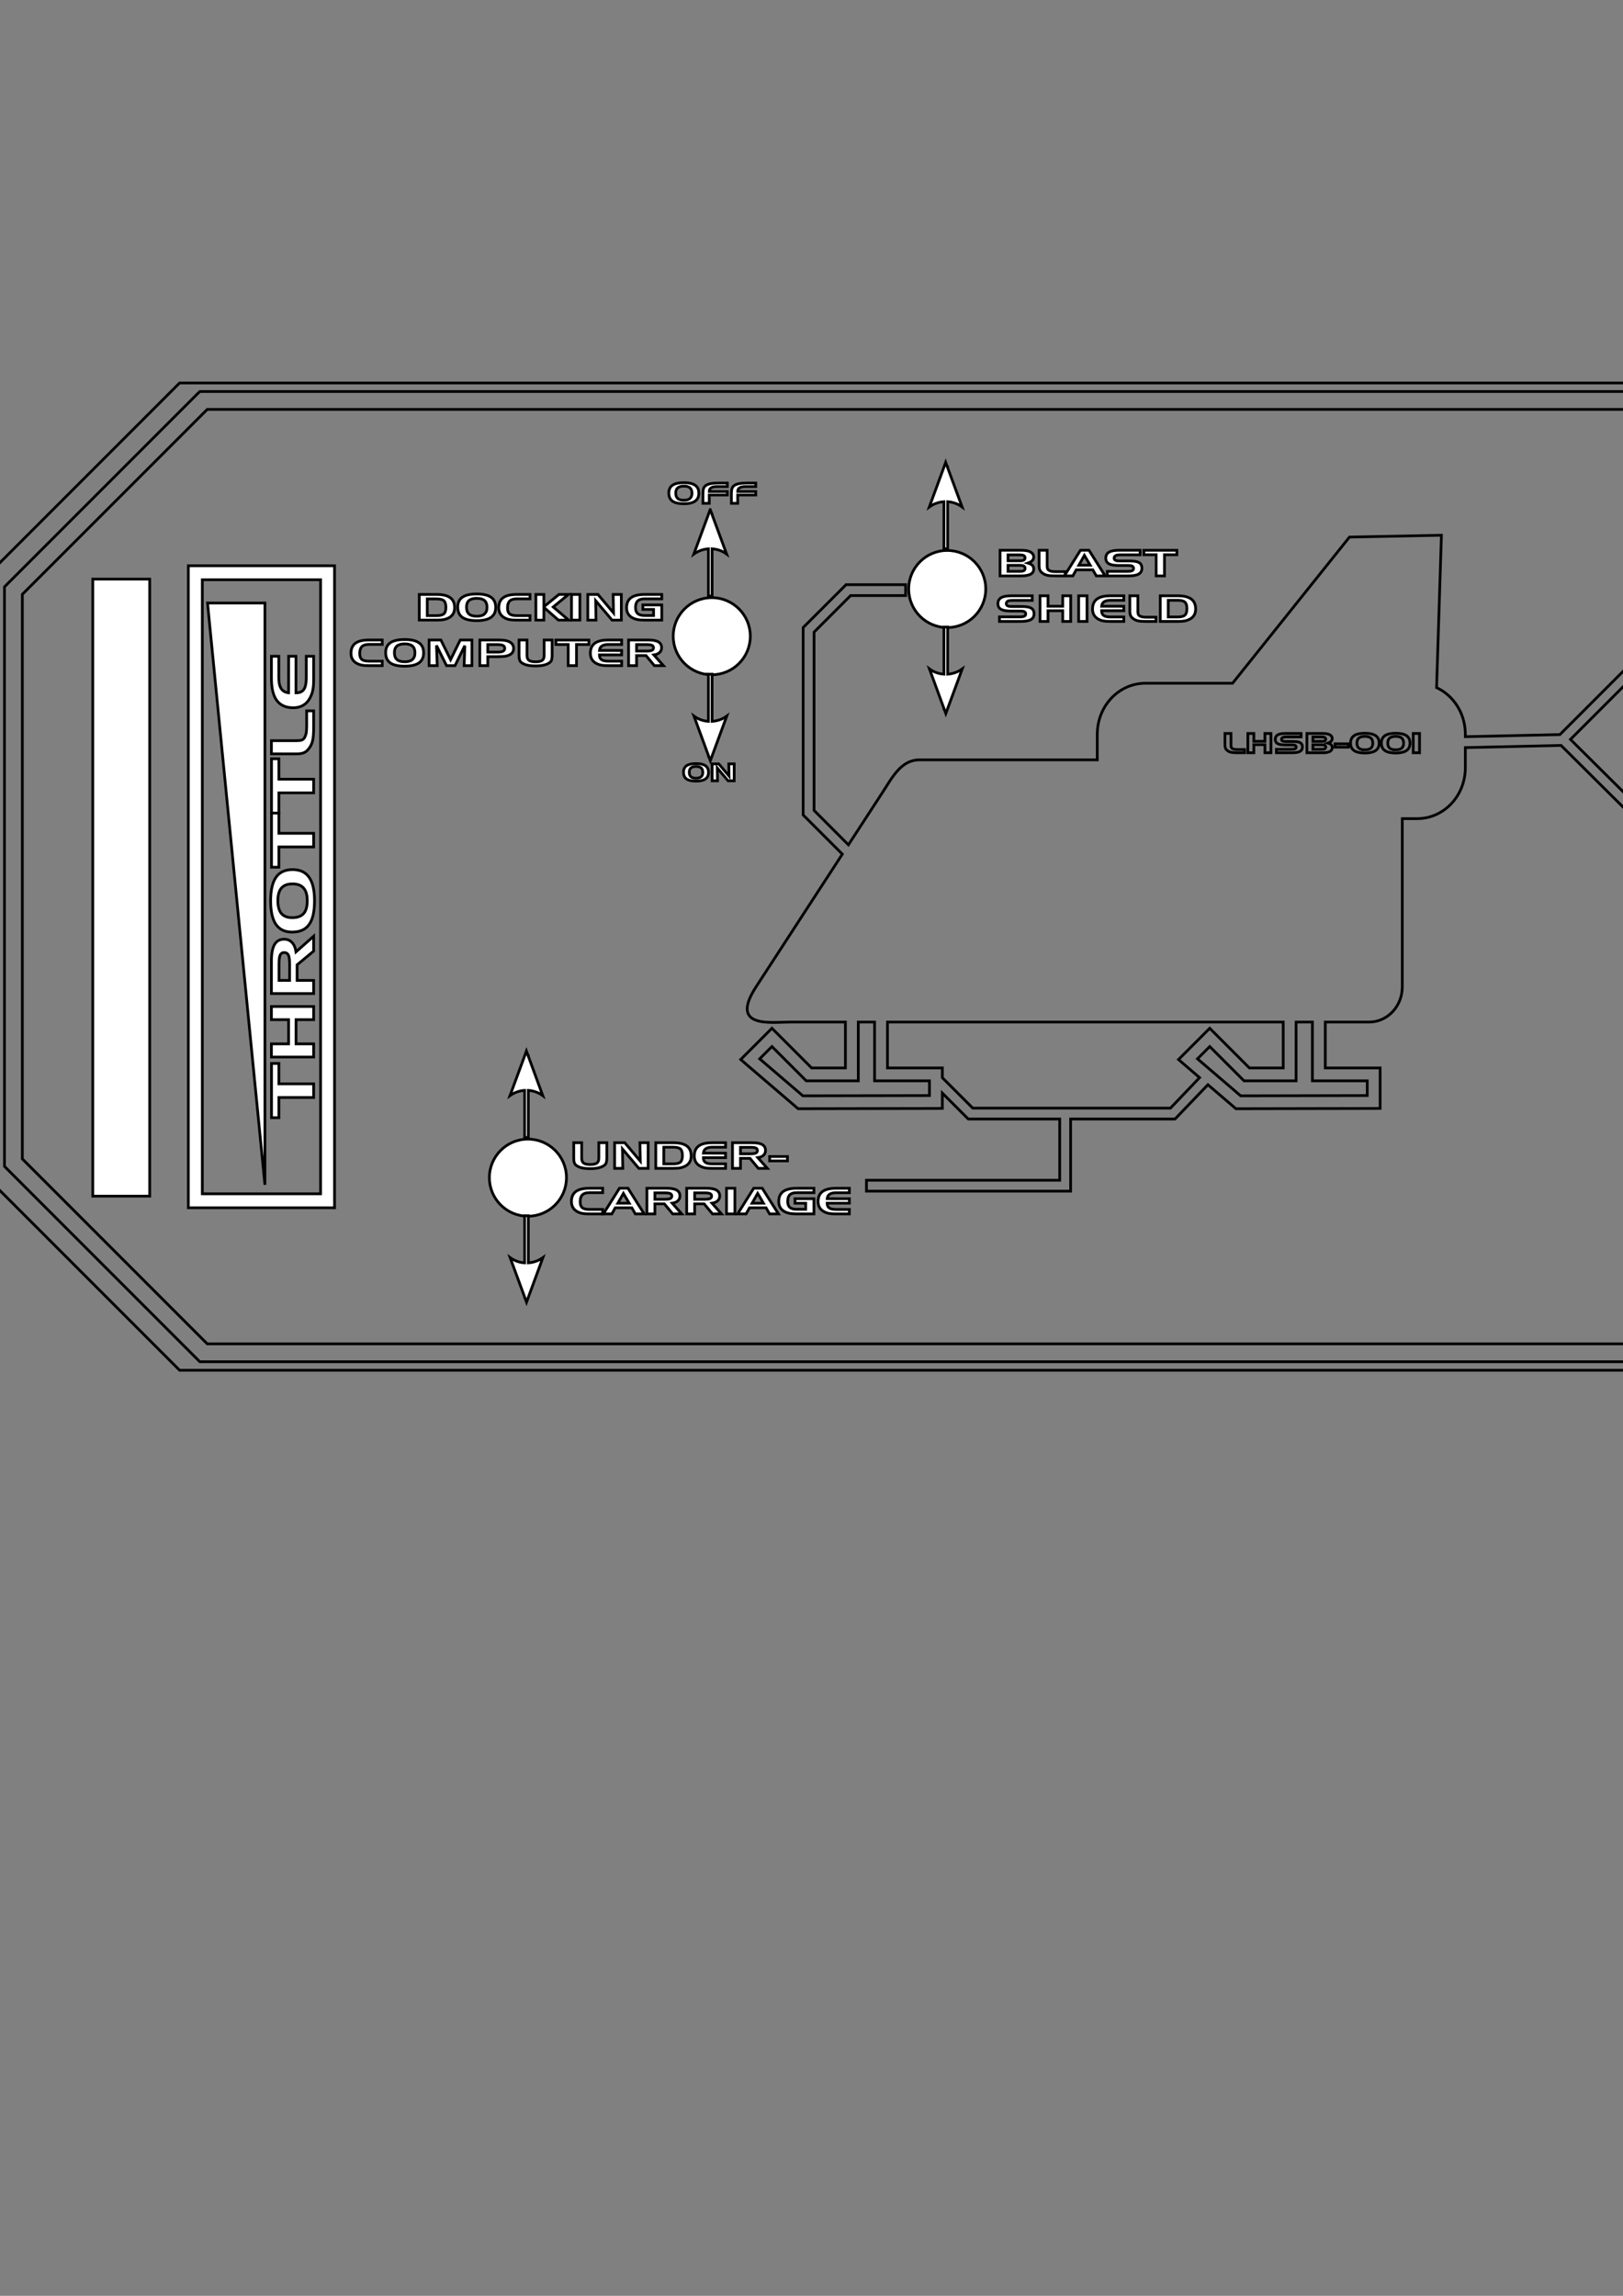 <?xml version="1.0" encoding="UTF-8" standalone="no"?>
<!-- Created with Inkscape (http://www.inkscape.org/) -->

<svg
   xmlns:dc="http://purl.org/dc/elements/1.1/"
   xmlns:cc="http://creativecommons.org/ns#"
   xmlns:rdf="http://www.w3.org/1999/02/22-rdf-syntax-ns#"
   xmlns:svg="http://www.w3.org/2000/svg"
   xmlns="http://www.w3.org/2000/svg"
   xmlns:sodipodi="http://sodipodi.sourceforge.net/DTD/sodipodi-0.dtd"
   xmlns:inkscape="http://www.inkscape.org/namespaces/inkscape"
   width="744.094"
   height="1052.362"
   id="svg2"
   version="1.1"
   inkscape:version="0.48.5 r10040"
   sodipodi:docname="panel2.svg">
  <rect width="100%" height="100%" fill="#808080" stroke="none"/>
  <defs
     id="defs4">
    <marker
       inkscape:stockid="Arrow2Lend"
       orient="auto"
       refY="0.0"
       refX="0.0"
       id="Arrow2Lend"
       style="overflow:visible;">
      <path
         id="path6124"
         style="fill-rule:evenodd;stroke-width:0.625;stroke-linejoin:round;"
         d="M 8.719,4.034 L -2.207,0.016 L 8.719,-4.002 C 6.973,-1.63 6.983,1.616 8.719,4.034 z "
         transform="scale(1.1) rotate(180) translate(1,0)" />
    </marker>
    <marker
       inkscape:stockid="Arrow1Lend"
       orient="auto"
       refY="0.0"
       refX="0.0"
       id="Arrow1Lend"
       style="overflow:visible;">
      <path
         id="path6106"
         d="M 0.0,0.0 L 5.0,-5.0 L -12.5,0.0 L 5.0,5.0 L 0.0,0.0 z "
         style="fill-rule:evenodd;stroke:#000000;stroke-width:1.0pt;"
         transform="scale(0.8) rotate(180) translate(12.5,0)" />
    </marker>
    <marker
       inkscape:stockid="Arrow2Lend"
       orient="auto"
       refY="0"
       refX="0"
       id="Arrow2Lend-1"
       style="overflow:visible">
      <path
         inkscape:connector-curvature="0"
         id="path6124-7"
         style="fill-rule:evenodd;stroke-width:0.625;stroke-linejoin:round"
         d="M 8.719,4.034 -2.207,0.016 8.719,-4.002 c -1.745,2.372 -1.735,5.617 -6e-7,8.035 z"
         transform="matrix(-1.1,0,0,-1.1,-1.1,0)" />
    </marker>
    <marker
       inkscape:stockid="Arrow2Lend"
       orient="auto"
       refY="0"
       refX="0"
       id="marker6811"
       style="overflow:visible">
      <path
         inkscape:connector-curvature="0"
         id="path6813"
         style="fill-rule:evenodd;stroke-width:0.625;stroke-linejoin:round"
         d="M 8.719,4.034 -2.207,0.016 8.719,-4.002 c -1.745,2.372 -1.735,5.617 -6e-7,8.035 z"
         transform="matrix(-1.1,0,0,-1.1,-1.1,0)" />
    </marker>
    <marker
       inkscape:stockid="Arrow2Lend"
       orient="auto"
       refY="0"
       refX="0"
       id="Arrow2Lend-17"
       style="overflow:visible">
      <path
         inkscape:connector-curvature="0"
         id="path6124-4"
         style="fill-rule:evenodd;stroke-width:0.625;stroke-linejoin:round"
         d="M 8.719,4.034 -2.207,0.016 8.719,-4.002 c -1.745,2.372 -1.735,5.617 -6e-7,8.035 z"
         transform="matrix(-1.1,0,0,-1.1,-1.1,0)" />
    </marker>
    <marker
       inkscape:stockid="Arrow2Lend"
       orient="auto"
       refY="0"
       refX="0"
       id="marker4935"
       style="overflow:visible">
      <path
         inkscape:connector-curvature="0"
         id="path4937"
         style="fill-rule:evenodd;stroke-width:0.625;stroke-linejoin:round"
         d="M 8.719,4.034 -2.207,0.016 8.719,-4.002 c -1.745,2.372 -1.735,5.617 -6e-7,8.035 z"
         transform="matrix(-1.1,0,0,-1.1,-1.1,0)" />
    </marker>
    <marker
       inkscape:stockid="Arrow2Lend"
       orient="auto"
       refY="0"
       refX="0"
       id="Arrow2Lend-8"
       style="overflow:visible">
      <path
         inkscape:connector-curvature="0"
         id="path6124-8"
         style="fill-rule:evenodd;stroke-width:0.625;stroke-linejoin:round"
         d="M 8.719,4.034 -2.207,0.016 8.719,-4.002 c -1.745,2.372 -1.735,5.617 -6e-7,8.035 z"
         transform="matrix(-1.1,0,0,-1.1,-1.1,0)" />
    </marker>
    <marker
       inkscape:stockid="Arrow2Lend"
       orient="auto"
       refY="0"
       refX="0"
       id="marker4935-2"
       style="overflow:visible">
      <path
         inkscape:connector-curvature="0"
         id="path4937-4"
         style="fill-rule:evenodd;stroke-width:0.625;stroke-linejoin:round"
         d="M 8.719,4.034 -2.207,0.016 8.719,-4.002 c -1.745,2.372 -1.735,5.617 -6e-7,8.035 z"
         transform="matrix(-1.1,0,0,-1.1,-1.1,0)" />
    </marker>
    <marker
       inkscape:stockid="Arrow2Lend"
       orient="auto"
       refY="0"
       refX="0"
       id="Arrow2Lend-7"
       style="overflow:visible">
      <path
         inkscape:connector-curvature="0"
         id="path6124-1"
         style="fill-rule:evenodd;stroke-width:0.625;stroke-linejoin:round"
         d="M 8.719,4.034 -2.207,0.016 8.719,-4.002 c -1.745,2.372 -1.735,5.617 -6e-7,8.035 z"
         transform="matrix(-1.1,0,0,-1.1,-1.1,0)" />
    </marker>
    <marker
       inkscape:stockid="Arrow2Lend"
       orient="auto"
       refY="0"
       refX="0"
       id="marker4935-1"
       style="overflow:visible">
      <path
         inkscape:connector-curvature="0"
         id="path4937-5"
         style="fill-rule:evenodd;stroke-width:0.625;stroke-linejoin:round"
         d="M 8.719,4.034 -2.207,0.016 8.719,-4.002 c -1.745,2.372 -1.735,5.617 -6e-7,8.035 z"
         transform="matrix(-1.1,0,0,-1.1,-1.1,0)" />
    </marker>
  </defs>
  <sodipodi:namedview
     id="base"
     pagecolor="#ffffff"
     bordercolor="#666666"
     borderopacity="1.0"
     inkscape:pageopacity="0.0"
     inkscape:pageshadow="2"
     inkscape:zoom="0.51720994"
     inkscape:cx="573.60445"
     inkscape:cy="376.75344"
     inkscape:document-units="px"
     inkscape:current-layer="layer1"
     showgrid="false"
     inkscape:window-width="1024"
     inkscape:window-height="712"
     inkscape:window-x="-4"
     inkscape:window-y="-4"
     inkscape:window-maximized="1" />
  <g
     inkscape:label="Layer 1"
     inkscape:groupmode="layer"
     id="layer1">
    <path
       style="fill:none;stroke:#000000;stroke-width:1.25;stroke-miterlimit:4;stroke-opacity:1;stroke-dasharray:none"
       d="m 82.334,175.55 783.367,0 91.924,91.924 0,268.701 -91.924,91.924 -783.367,0 -91.924,-91.924 0,-268.701 z"
       id="rect5956"
       inkscape:connector-curvature="0"
       sodipodi:nodetypes="ccccccccc" />
    <path
       style="font-size:medium;font-style:normal;font-variant:normal;font-weight:normal;font-stretch:normal;text-indent:0;text-align:start;text-decoration:none;line-height:normal;letter-spacing:normal;word-spacing:normal;text-transform:none;direction:ltr;block-progression:tb;writing-mode:lr-tb;text-anchor:start;baseline-shift:baseline;color:#000000;fill:#ffffff;fill-opacity:1;stroke:#000000;stroke-width:1.25;stroke-miterlimit:4;stroke-opacity:1;stroke-dasharray:none;marker:none;visibility:visible;display:inline;overflow:visible;enable-background:accumulate;font-family:Sans;-inkscape-font-specification:Sans"
       d="m 86.348,259.344 0,3.188 0,287.906 0,3.188 3.188,0 60.625,0 3.219,0 0,-3.188 0,-287.906 0,-3.188 -3.219,0 -60.625,0 -3.188,0 z m 6.406,6.406 54.219,0 0,281.469 -54.219,0 0,-281.469 z"
       id="rect2985"
       inkscape:connector-curvature="0" />
    <path
       style="fill:#ffffff;stroke:#000000;stroke-width:1.25;stroke-linecap:butt;stroke-linejoin:miter;stroke-miterlimit:4;stroke-opacity:1;stroke-dasharray:none"
       d="m 121.452,543.098 0,-266.674 -26.306,0 z"
       id="path2987"
       inkscape:connector-curvature="0" />
    <g
       transform="matrix(0,-1,1,0,42.536,0)"
       style="font-size:27.489px;font-style:normal;font-variant:normal;font-weight:normal;font-stretch:normal;line-height:125%;letter-spacing:0px;word-spacing:0px;fill:#ffffff;fill-opacity:1;stroke:#000000;stroke-width:1.25;stroke-miterlimit:4;stroke-opacity:1;stroke-dasharray:none;font-family:Hanzel Extended;-inkscape-font-specification:Hanzel Extended"
       id="text3757">
      <path
         d="m -503.075,85.317 -9.275,0 0,-3.369 24.885,0 0,3.369 -9.355,0 0,15.946 -6.255,0 z"
         style="stroke:#000000;stroke-width:1.25;stroke-miterlimit:4;stroke-opacity:1;stroke-dasharray:none"
         id="path5995"
         inkscape:connector-curvature="0" />
      <path
         d="m -478.499,81.908 0,7.866 11.1,0 0,-7.866 6.027,0 0,19.355 -6.027,0 0,-8.08 -11.1,0 0,8.08 -6.027,0 0,-19.355 z"
         style="stroke:#000000;stroke-width:1.25;stroke-miterlimit:4;stroke-opacity:1;stroke-dasharray:none"
         id="path5997"
         inkscape:connector-curvature="0" />
      <path
         d="m -441.977,85.384 -7.423,0 0,4.859 7.423,0 c 1.969,1.1e-5 3.365,-0.183 4.188,-0.55 0.778,-0.412 1.168,-1.047 1.168,-1.906 -2e-5,-0.877 -0.385,-1.499 -1.154,-1.866 -0.787,-0.358 -2.188,-0.537 -4.201,-0.537 z m -13.449,-3.476 14.899,0 c 3.445,1.9e-5 5.975,0.477 7.59,1.429 1.615,0.953 2.423,2.418 2.423,4.396 -3e-5,1.45 -0.497,2.649 -1.49,3.597 -0.984,0.957 -2.421,1.575 -4.309,1.852 l 7.168,8.08 -6.819,0 -6.295,-7.584 -7.141,0 0,7.584 -6.027,0 z"
         style="stroke:#000000;stroke-width:1.25;stroke-miterlimit:4;stroke-opacity:1;stroke-dasharray:none"
         id="path5999"
         inkscape:connector-curvature="0" />
      <path
         d="m -427.252,91.397 c 0,-3.32 1.172,-5.794 3.517,-7.423 2.353,-1.62 5.964,-2.429 10.832,-2.429 4.859,2e-5 8.461,0.828 10.805,2.483 2.327,1.646 3.49,4.165 3.49,7.557 -3e-5,3.409 -1.172,5.937 -3.517,7.584 -2.344,1.664 -5.937,2.497 -10.778,2.497 -4.966,0 -8.595,-0.832 -10.886,-2.497 -2.309,-1.646 -3.463,-4.237 -3.463,-7.772 z m 14.349,-6.55 c -2.559,1.7e-5 -4.51,0.541 -5.852,1.624 -1.262,1.119 -1.893,2.769 -1.893,4.953 -10e-6,2.38 0.622,4.121 1.866,5.221 1.226,1.119 3.186,1.678 5.879,1.678 1.342,3e-6 2.488,-0.139 3.436,-0.416 0.94,-0.259 1.727,-0.671 2.362,-1.235 1.297,-1.101 1.946,-2.796 1.946,-5.087 -2e-5,-2.291 -0.631,-3.986 -1.893,-5.087 -1.28,-1.101 -3.23,-1.651 -5.852,-1.651 z"
         style="stroke:#000000;stroke-width:1.25;stroke-miterlimit:4;stroke-opacity:1;stroke-dasharray:none"
         id="path6001"
         inkscape:connector-curvature="0" />
      <path
         d="m -388.233,85.317 -9.275,0 0,-3.369 24.885,0 0,3.369 -9.355,0 0,15.946 -6.255,0 z"
         style="stroke:#000000;stroke-width:1.25;stroke-miterlimit:4;stroke-opacity:1;stroke-dasharray:none"
         id="path6003"
         inkscape:connector-curvature="0" />
      <path
         d="m -363.429,85.317 -9.275,0 0,-3.369 24.885,0 0,3.369 -9.355,0 0,15.946 -6.255,0 z"
         style="stroke:#000000;stroke-width:1.25;stroke-miterlimit:4;stroke-opacity:1;stroke-dasharray:none"
         id="path6005"
         inkscape:connector-curvature="0" />
      <path
         d="m -333.497,101.263 c -2.693,0 -4.68,-0.157 -5.96,-0.47 -1.306,-0.295 -2.461,-0.819 -3.463,-1.57 -0.94,-0.635 -1.611,-1.378 -2.013,-2.228 -0.421,-0.841 -0.631,-2.031 -0.631,-3.57 l 0,-11.516 6.053,0 0,11.382 c -1e-5,1.172 0.081,1.978 0.242,2.416 0.17,0.456 0.398,0.805 0.685,1.047 0.295,0.242 0.635,0.443 1.02,0.604 0.367,0.161 0.752,0.3 1.154,0.416 0.922,0.188 2.076,0.282 3.463,0.282 l 7.1,0 0,3.208 z"
         style="stroke:#000000;stroke-width:1.25;stroke-miterlimit:4;stroke-opacity:1;stroke-dasharray:none"
         id="path6007"
         inkscape:connector-curvature="0" />
      <path
         d="m -310.746,85.29 c -2.165,1.6e-5 -3.805,0.367 -4.919,1.101 -1.114,0.734 -1.747,1.861 -1.899,3.382 l 16.738,0.027 0,3.356 -16.765,0 c -1e-5,1.7 0.532,2.908 1.597,3.624 1.047,0.734 2.796,1.101 5.248,1.101 l 9.919,0 0,3.382 -10.214,0 c -1.199,0 -2.21,-0.027 -3.033,-0.081 -0.823,-0.063 -1.584,-0.166 -2.282,-0.309 -1.244,-0.242 -2.452,-0.68 -3.624,-1.315 -1.45,-0.77 -2.553,-1.796 -3.309,-3.08 -0.756,-1.284 -1.134,-2.799 -1.134,-4.543 0,-3.382 1.103,-5.899 3.309,-7.55 2.206,-1.651 5.617,-2.476 10.235,-2.476 l 10.053,0 0,3.382 z"
         style="stroke:#000000;stroke-width:1.25;stroke-miterlimit:4;stroke-opacity:1;stroke-dasharray:none"
         id="path6009"
         inkscape:connector-curvature="0" />
    </g>
    <path
       style="fill:none;fill-opacity:1;stroke:#000000;stroke-width:1.25;stroke-miterlimit:4;stroke-opacity:1;stroke-dasharray:none"
       d="M 660.844 245.344 L 618.688 246.188 L 565.094 313.188 L 525.156 313.188 C 512.914 313.188 503.062 323.626 503.062 336.594 L 503.062 348.312 L 421.531 348.312 C 413.064 348.312 409.119 356.303 404.312 363.688 L 388.969 387.25 L 373.219 371.469 L 373.219 289.75 L 389.969 273 L 415.188 273 L 415.188 268 L 388.906 268 L 387.875 268 L 387.156 268.75 L 368.969 286.906 L 368.219 287.656 L 368.219 288.688 L 368.219 372.531 L 368.219 373.562 L 368.969 374.312 L 386.188 391.531 L 346.656 452.312 C 334.165 471.501 353.47 468.5 361.938 468.5 L 387.594 468.5 L 387.594 489.531 L 372.094 489.531 L 356 473.438 L 353.906 471.344 L 351.812 473.438 L 341.844 483.406 L 339.594 485.656 L 342 487.75 L 365.062 507.5 L 365.906 508.219 L 367 508.219 L 429.094 508.094 L 432.031 508.062 L 432.031 505.125 L 432.031 501.062 L 443.188 512.219 L 443.938 512.938 L 444.969 512.938 L 485.844 512.938 L 485.844 541 L 397.25 541 L 397.25 546 L 488.344 546 L 490.844 546 L 490.844 543.5 L 490.844 512.938 L 537.656 512.938 L 538.688 512.938 L 539.406 512.219 L 553.781 497.219 L 565.781 507.5 L 566.625 508.219 L 567.719 508.219 L 629.812 508.094 L 632.75 508.062 L 632.75 505.125 L 632.75 492.469 L 632.75 489.531 L 629.812 489.531 L 607.594 489.531 L 607.594 468.5 L 627.656 468.5 C 636.124 468.5 642.906 461.282 642.906 452.312 L 642.906 375.25 L 649.719 375.25 C 661.961 375.25 671.812 364.843 671.812 351.875 L 671.812 342.688 L 715.688 341.688 L 751.312 377.094 L 751.312 444.25 L 751.312 445.281 L 752.031 446 L 779.562 474.031 L 783.125 470.531 L 756.312 443.188 L 756.312 376.062 L 756.312 375.031 L 755.594 374.281 L 720 338.938 L 778.344 280.594 L 782.875 280.594 L 782.875 275.594 L 777.312 275.594 L 776.281 275.594 L 775.531 276.312 L 715.156 336.719 L 671.812 337.688 L 671.812 336.594 C 671.812 326.991 666.399 318.803 658.625 315.188 L 660.844 245.344 z M 393.5 468.5 L 400.969 468.5 L 400.969 492.469 L 400.969 495.438 L 403.938 495.438 L 426.125 495.438 L 426.125 502.188 L 368.094 502.312 L 348.281 485.344 L 353.906 479.719 L 368.75 494.562 L 369.625 495.438 L 370.844 495.438 L 390.562 495.438 L 393.5 495.438 L 393.5 492.469 L 393.5 468.5 z M 406.875 468.5 L 588.312 468.5 L 588.312 489.531 L 572.812 489.531 L 556.719 473.438 L 554.625 471.344 L 552.531 473.438 L 542.562 483.406 L 540.312 485.656 L 542.719 487.75 L 549.969 493.969 L 536.625 507.938 L 445.969 507.938 L 432.031 494 L 432.031 492.469 L 432.031 489.531 L 429.094 489.531 L 406.875 489.531 L 406.875 468.5 z M 594.219 468.5 L 601.688 468.5 L 601.688 492.469 L 601.688 495.438 L 604.656 495.438 L 626.844 495.438 L 626.844 502.188 L 568.812 502.312 L 549 485.344 L 554.625 479.719 L 569.469 494.562 L 570.344 495.438 L 571.562 495.438 L 591.281 495.438 L 594.219 495.438 L 594.219 492.469 L 594.219 468.5 z "
       id="path4816" />
    <g
       style="font-size:16.701px;font-style:normal;font-variant:normal;font-weight:normal;font-stretch:normal;line-height:125%;letter-spacing:0px;word-spacing:0px;fill:#ffffff;fill-opacity:1;stroke:#000000;font-family:Hanzel Extended;-inkscape-font-specification:Hanzel Extended;stroke-opacity:1;stroke-width:1.25;stroke-miterlimit:4;stroke-dasharray:none"
       id="text6091">
      <path
         d="m 462.151,254.355 0,2.699 5.398,0 c 0.446,1e-5 0.813,-0.022 1.101,-0.065 0.277,-0.049 0.511,-0.133 0.701,-0.253 0.397,-0.223 0.595,-0.568 0.595,-1.036 -1e-5,-0.457 -0.198,-0.802 -0.595,-1.036 -0.402,-0.207 -1.006,-0.31 -1.81,-0.31 z m 5.447,7.543 c 0.826,0 1.427,-0.106 1.802,-0.318 0.375,-0.212 0.563,-0.563 0.563,-1.052 -10e-6,-0.478 -0.188,-0.829 -0.563,-1.052 -0.391,-0.223 -0.992,-0.334 -1.802,-0.334 l -5.447,0 0,2.756 z m 0.497,2.088 -9.606,0 0,-11.759 8.97,0 c 0.571,1e-5 1.072,0.011 1.505,0.033 0.432,0.022 0.849,0.054 1.252,0.098 0.734,0.092 1.302,0.234 1.704,0.424 0.636,0.256 1.127,0.602 1.472,1.04 0.345,0.438 0.518,0.931 0.518,1.48 -2e-5,0.658 -0.212,1.21 -0.636,1.655 -0.424,0.457 -1.082,0.84 -1.973,1.15 0.913,0.266 1.582,0.612 2.006,1.036 0.413,0.424 0.62,0.97 0.62,1.639 -2e-5,1.098 -0.473,1.903 -1.419,2.414 -0.957,0.527 -2.427,0.791 -4.412,0.791 z"
         style="stroke:#000000;stroke-opacity:1;stroke-width:1.25;stroke-miterlimit:4;stroke-dasharray:none"
         id="path6095" />
      <path
         d="m 483.736,263.985 c -1.636,0 -2.843,-0.095 -3.621,-0.285 -0.794,-0.179 -1.495,-0.497 -2.104,-0.954 -0.571,-0.386 -0.979,-0.837 -1.223,-1.354 -0.256,-0.511 -0.383,-1.234 -0.383,-2.169 l 0,-6.997 3.678,0 0,6.915 c -1e-5,0.712 0.049,1.201 0.147,1.468 0.103,0.277 0.242,0.489 0.416,0.636 0.179,0.147 0.386,0.269 0.62,0.367 0.223,0.098 0.457,0.182 0.701,0.253 0.56,0.114 1.261,0.171 2.104,0.171 l 4.314,0 0,1.949 z"
         style="stroke:#000000;stroke-opacity:1;stroke-width:1.25;stroke-miterlimit:4;stroke-dasharray:none"
         id="path6097" />
      <path
         d="m 497.159,254.583 -2.544,4.51 5.203,0 z m -1.802,-2.357 3.906,0 7.429,11.759 -4.069,0 -1.606,-2.789 -7.6,0 -1.549,2.789 -3.898,0 z"
         style="stroke:#000000;stroke-opacity:1;stroke-width:1.25;stroke-miterlimit:4;stroke-dasharray:none"
         id="path6099" />
      <path
         d="m 522.708,254.338 -9.068,0 c -0.989,1e-5 -1.707,0.114 -2.153,0.343 -0.457,0.245 -0.685,0.639 -0.685,1.182 -10e-6,0.413 0.193,0.731 0.579,0.954 0.424,0.212 0.998,0.318 1.721,0.318 l 4.86,0 c 2.017,10e-6 3.448,0.256 4.293,0.767 0.845,0.511 1.268,1.37 1.268,2.577 -10e-6,1.212 -0.484,2.096 -1.452,2.65 -0.968,0.571 -2.509,0.856 -4.624,0.856 l -9.778,0 0,-2.088 9.182,0 c 1.06,0 1.794,-0.106 2.202,-0.318 0.435,-0.201 0.652,-0.541 0.652,-1.019 -10e-6,-0.468 -0.196,-0.818 -0.587,-1.052 -0.402,-0.201 -1.071,-0.302 -2.006,-0.302 l -4.33,0 c -2.001,10e-6 -3.479,-0.266 -4.436,-0.799 -0.919,-0.56 -1.378,-1.419 -1.378,-2.577 0,-1.234 0.492,-2.147 1.476,-2.74 0.979,-0.576 2.525,-0.864 4.64,-0.864 l 9.623,0 z"
         style="stroke:#000000;stroke-opacity:1;stroke-width:1.25;stroke-miterlimit:4;stroke-dasharray:none"
         id="path6101" />
      <path
         d="m 530.072,254.298 -5.635,0 0,-2.047 15.119,0 0,2.047 -5.684,0 0,9.688 -3.8,0 z"
         style="stroke:#000000;stroke-opacity:1;stroke-width:1.25;stroke-miterlimit:4;stroke-dasharray:none"
         id="path6103" />
      <path
         d="m 473.257,275.215 -9.068,0 c -0.989,10e-6 -1.707,0.114 -2.153,0.343 -0.457,0.245 -0.685,0.639 -0.685,1.182 0,0.413 0.193,0.731 0.579,0.954 0.424,0.212 0.998,0.318 1.721,0.318 l 4.86,0 c 2.017,0 3.448,0.256 4.293,0.767 0.845,0.511 1.268,1.37 1.268,2.577 -2e-5,1.212 -0.484,2.096 -1.452,2.65 -0.968,0.571 -2.509,0.856 -4.624,0.856 l -9.778,0 0,-2.088 9.182,0 c 1.06,1e-5 1.794,-0.106 2.202,-0.318 0.435,-0.201 0.652,-0.541 0.652,-1.019 -2e-5,-0.468 -0.196,-0.818 -0.587,-1.052 -0.402,-0.201 -1.071,-0.302 -2.006,-0.302 l -4.33,0 c -2.001,0 -3.479,-0.266 -4.436,-0.799 -0.919,-0.56 -1.378,-1.419 -1.378,-2.577 0,-1.234 0.492,-2.147 1.476,-2.74 0.979,-0.576 2.525,-0.864 4.64,-0.864 l 9.623,0 z"
         style="stroke:#000000;stroke-opacity:1;stroke-width:1.25;stroke-miterlimit:4;stroke-dasharray:none"
         id="path6105" />
      <path
         d="m 480.483,273.102 0,4.779 6.744,0 0,-4.779 3.662,0 0,11.759 -3.662,0 0,-4.909 -6.744,0 0,4.909 -3.661,0 0,-11.759 z"
         style="stroke:#000000;stroke-opacity:1;stroke-width:1.25;stroke-miterlimit:4;stroke-dasharray:none"
         id="path6107" />
      <path
         d="m 498.366,284.862 -3.833,0 0,-11.759 3.833,0 z"
         style="stroke:#000000;stroke-opacity:1;stroke-width:1.25;stroke-miterlimit:4;stroke-dasharray:none"
         id="path6109" />
      <path
         d="m 509.204,275.157 c -1.316,10e-6 -2.312,0.223 -2.989,0.669 -0.677,0.446 -1.061,1.131 -1.154,2.055 l 10.169,0.016 0,2.039 -10.185,0 c 0,1.033 0.323,1.767 0.97,2.202 0.636,0.446 1.699,0.669 3.189,0.669 l 6.026,0 0,2.055 -6.206,0 c -0.729,0 -1.343,-0.016 -1.843,-0.049 -0.5,-0.038 -0.962,-0.101 -1.386,-0.188 -0.756,-0.147 -1.49,-0.413 -2.202,-0.799 -0.881,-0.468 -1.551,-1.091 -2.01,-1.872 -0.459,-0.78 -0.689,-1.7 -0.689,-2.76 0,-2.055 0.67,-3.584 2.01,-4.587 1.34,-1.003 3.413,-1.505 6.218,-1.505 l 6.108,0 0,2.055 z"
         style="stroke:#000000;stroke-opacity:1;stroke-width:1.25;stroke-miterlimit:4;stroke-dasharray:none"
         id="path6111" />
      <path
         d="m 525.326,284.862 c -1.636,0 -2.843,-0.095 -3.621,-0.285 -0.794,-0.179 -1.495,-0.497 -2.104,-0.954 -0.571,-0.386 -0.979,-0.837 -1.223,-1.354 -0.256,-0.511 -0.383,-1.234 -0.383,-2.169 l 0,-6.997 3.678,0 0,6.915 c 0,0.712 0.049,1.201 0.147,1.468 0.103,0.277 0.242,0.489 0.416,0.636 0.179,0.147 0.386,0.269 0.62,0.367 0.223,0.098 0.457,0.182 0.701,0.253 0.56,0.114 1.261,0.171 2.104,0.171 l 4.314,0 0,1.949 z"
         style="stroke:#000000;stroke-opacity:1;stroke-width:1.25;stroke-miterlimit:4;stroke-dasharray:none"
         id="path6113" />
      <path
         d="m 539.866,275.157 -4.257,0 0,7.649 4.265,0 c 1.626,0 2.748,-0.28 3.368,-0.84 0.609,-0.544 0.913,-1.539 0.913,-2.985 -2e-5,-1.424 -0.304,-2.422 -0.913,-2.993 -0.625,-0.555 -1.751,-0.832 -3.376,-0.832 z m -7.918,-2.055 8,0 c 2.783,1e-5 4.849,0.496 6.198,1.488 1.348,0.992 2.022,2.527 2.022,4.603 -2e-5,1.06 -0.228,1.984 -0.685,2.773 -0.468,0.794 -1.136,1.413 -2.006,1.859 -0.712,0.375 -1.457,0.642 -2.234,0.799 -0.777,0.158 -1.84,0.236 -3.189,0.236 l -8.106,0 z"
         style="stroke:#000000;stroke-opacity:1;stroke-width:1.25;stroke-miterlimit:4;stroke-dasharray:none"
         id="path6115" />
    </g>
    <path
       style="fill:#ffffff;fill-opacity:1;stroke:#000000;stroke-width:1.393;stroke-miterlimit:4;stroke-dashoffset:0;stroke-opacity:1;stroke-dasharray:none"
       d="m 184.858,362.933 c 0,10.879 -8.819,19.698 -19.698,19.698 -10.879,0 -19.698,-8.819 -19.698,-19.698 0,-10.879 8.819,-19.698 19.698,-19.698 10.879,0 19.698,8.819 19.698,19.698 z"
       id="path6733"
       transform="matrix(0.897,0,0,0.897,93.885,214.273)" />
    <g
       style="font-size:16.701px;font-style:normal;font-variant:normal;font-weight:normal;font-stretch:normal;line-height:125%;letter-spacing:0px;word-spacing:0px;fill:#ffffff;fill-opacity:1;stroke:#000000;font-family:Hanzel Extended;-inkscape-font-specification:Hanzel Extended;stroke-opacity:1;stroke-width:1.25;stroke-miterlimit:4;stroke-dasharray:none"
       id="text6735">
      <path
         d="m 266.683,523.798 0,7.046 c -1e-5,1.082 0.294,1.84 0.881,2.275 0.593,0.446 1.606,0.669 3.042,0.669 1.435,0 2.455,-0.217 3.058,-0.652 0.587,-0.424 0.881,-1.188 0.881,-2.291 l 0,-7.046 3.661,0 0,7.111 c -10e-6,0.413 -0.022,0.783 -0.065,1.109 -0.043,0.321 -0.103,0.614 -0.179,0.881 -0.163,0.511 -0.427,0.9 -0.791,1.166 -0.658,0.538 -1.522,0.941 -2.593,1.207 -1.076,0.277 -2.4,0.416 -3.971,0.416 -1.549,0 -2.853,-0.128 -3.91,-0.383 -1.057,-0.256 -1.948,-0.669 -2.671,-1.24 -0.332,-0.288 -0.582,-0.666 -0.75,-1.134 -0.158,-0.5 -0.236,-1.174 -0.236,-2.022 l 0,-7.111 z"
         style="stroke:#000000;stroke-opacity:1;stroke-width:1.25;stroke-miterlimit:4;stroke-dasharray:none"
         id="path6118" />
      <path
         d="m 281.777,523.798 4.648,0 7.135,8.448 -0.171,-8.448 3.759,0 0,11.759 -4.257,0 -7.519,-8.889 0.163,8.889 -3.759,0 z"
         style="stroke:#000000;stroke-opacity:1;stroke-width:1.25;stroke-miterlimit:4;stroke-dasharray:none"
         id="path6120" />
      <path
         d="m 308.582,525.853 -4.257,0 0,7.649 4.265,0 c 1.626,0 2.748,-0.28 3.368,-0.84 0.609,-0.544 0.913,-1.539 0.913,-2.985 -10e-6,-1.424 -0.304,-2.422 -0.913,-2.993 -0.625,-0.555 -1.751,-0.832 -3.376,-0.832 z m -7.918,-2.055 8,0 c 2.783,10e-6 4.849,0.496 6.198,1.488 1.348,0.992 2.022,2.527 2.022,4.603 -2e-5,1.06 -0.228,1.984 -0.685,2.773 -0.468,0.794 -1.136,1.413 -2.006,1.859 -0.712,0.375 -1.457,0.642 -2.234,0.799 -0.777,0.158 -1.84,0.236 -3.189,0.236 l -8.106,0 z"
         style="stroke:#000000;stroke-opacity:1;stroke-width:1.25;stroke-miterlimit:4;stroke-dasharray:none"
         id="path6122" />
      <path
         d="m 326.621,525.853 c -1.316,1e-5 -2.312,0.223 -2.989,0.669 -0.677,0.446 -1.061,1.131 -1.154,2.055 l 10.169,0.016 0,2.039 -10.185,0 c -1e-5,1.033 0.323,1.767 0.97,2.202 0.636,0.446 1.699,0.669 3.189,0.669 l 6.026,0 0,2.055 -6.206,0 c -0.729,0 -1.343,-0.016 -1.843,-0.049 -0.5,-0.038 -0.962,-0.101 -1.386,-0.188 -0.756,-0.147 -1.49,-0.413 -2.202,-0.799 -0.881,-0.468 -1.551,-1.091 -2.01,-1.872 -0.459,-0.78 -0.689,-1.7 -0.689,-2.76 0,-2.055 0.67,-3.584 2.01,-4.587 1.34,-1.003 3.413,-1.505 6.218,-1.505 l 6.108,0 0,2.055 z"
         style="stroke:#000000;stroke-opacity:1;stroke-width:1.25;stroke-miterlimit:4;stroke-dasharray:none"
         id="path6125" />
      <path
         d="m 343.998,525.91 -4.51,0 0,2.952 4.51,0 c 1.196,10e-6 2.044,-0.111 2.544,-0.334 0.473,-0.25 0.709,-0.636 0.709,-1.158 -1e-5,-0.533 -0.234,-0.911 -0.701,-1.134 -0.478,-0.217 -1.329,-0.326 -2.552,-0.326 z m -8.171,-2.112 9.052,0 c 2.093,10e-6 3.63,0.29 4.612,0.868 0.981,0.579 1.472,1.469 1.472,2.671 -2e-5,0.881 -0.302,1.609 -0.905,2.185 -0.598,0.582 -1.471,0.957 -2.618,1.125 l 4.355,4.909 -4.143,0 -3.825,-4.607 -4.338,0 0,4.607 -3.662,0 z"
         style="stroke:#000000;stroke-opacity:1;stroke-width:1.25;stroke-miterlimit:4;stroke-dasharray:none"
         id="path6127" />
      <path
         d="m 352.854,530.118 8.171,0 0,2.031 -8.171,0 z"
         style="stroke:#000000;stroke-opacity:1;stroke-width:1.25;stroke-miterlimit:4;stroke-dasharray:none"
         id="path6129" />
      <path
         d="m 270.287,546.697 c -1.511,10e-6 -2.601,0.323 -3.27,0.97 -0.68,0.652 -1.019,1.721 -1.019,3.205 0,1.278 0.318,2.18 0.954,2.707 0.62,0.533 1.732,0.799 3.335,0.799 l 6.026,0 0,2.055 -6.206,0 c -0.729,0 -1.343,-0.016 -1.843,-0.049 -0.5,-0.038 -0.962,-0.101 -1.386,-0.188 -0.756,-0.147 -1.49,-0.413 -2.202,-0.799 -0.881,-0.468 -1.549,-1.091 -2.006,-1.872 -0.457,-0.78 -0.685,-1.7 -0.685,-2.76 0,-2.055 0.669,-3.584 2.006,-4.587 1.337,-1.003 3.409,-1.505 6.214,-1.505 l 6.108,0 0,2.022 z"
         style="stroke:#000000;stroke-opacity:1;stroke-width:1.25;stroke-miterlimit:4;stroke-dasharray:none"
         id="path6131" />
      <path
         d="m 285.806,547.031 -2.544,4.51 5.203,0 z m -1.802,-2.357 3.906,0 7.429,11.759 -4.069,0 -1.606,-2.789 -7.6,0 -1.549,2.789 -3.898,0 z"
         style="stroke:#000000;stroke-opacity:1;stroke-width:1.25;stroke-miterlimit:4;stroke-dasharray:none"
         id="path6133" />
      <path
         d="m 304.758,546.787 -4.51,0 0,2.952 4.51,0 c 1.196,10e-6 2.044,-0.111 2.544,-0.334 0.473,-0.25 0.709,-0.636 0.709,-1.158 -2e-5,-0.533 -0.234,-0.911 -0.701,-1.134 -0.478,-0.217 -1.329,-0.326 -2.552,-0.326 z m -8.171,-2.112 9.052,0 c 2.093,2e-5 3.63,0.29 4.612,0.868 0.981,0.579 1.472,1.469 1.472,2.671 -2e-5,0.881 -0.302,1.609 -0.905,2.185 -0.598,0.582 -1.471,0.957 -2.618,1.125 l 4.355,4.909 -4.143,0 -3.825,-4.607 -4.338,0 0,4.607 -3.661,0 z"
         style="stroke:#000000;stroke-opacity:1;stroke-width:1.25;stroke-miterlimit:4;stroke-dasharray:none"
         id="path6135" />
      <path
         d="m 322.992,546.787 -4.51,0 0,2.952 4.51,0 c 1.196,10e-6 2.044,-0.111 2.544,-0.334 0.473,-0.25 0.709,-0.636 0.709,-1.158 -10e-6,-0.533 -0.234,-0.911 -0.701,-1.134 -0.478,-0.217 -1.329,-0.326 -2.552,-0.326 z m -8.171,-2.112 9.052,0 c 2.093,2e-5 3.63,0.29 4.612,0.868 0.981,0.579 1.472,1.469 1.472,2.671 -2e-5,0.881 -0.302,1.609 -0.905,2.185 -0.598,0.582 -1.471,0.957 -2.618,1.125 l 4.355,4.909 -4.143,0 -3.825,-4.607 -4.338,0 0,4.607 -3.662,0 z"
         style="stroke:#000000;stroke-opacity:1;stroke-width:1.25;stroke-miterlimit:4;stroke-dasharray:none"
         id="path6137" />
      <path
         d="m 336.92,556.434 -3.833,0 0,-11.759 3.833,0 z"
         style="stroke:#000000;stroke-opacity:1;stroke-width:1.25;stroke-miterlimit:4;stroke-dasharray:none"
         id="path6139" />
      <path
         d="m 347.358,547.031 -2.544,4.51 5.203,0 z m -1.802,-2.357 3.906,0 7.429,11.759 -4.069,0 -1.606,-2.789 -7.6,0 -1.549,2.789 -3.898,0 z"
         style="stroke:#000000;stroke-opacity:1;stroke-width:1.25;stroke-miterlimit:4;stroke-dasharray:none"
         id="path6141" />
      <path
         d="m 364.491,551.541 0,-2.071 8.669,0 0,6.964 -7.902,0 c -1.403,0 -2.493,-0.079 -3.27,-0.236 -0.788,-0.158 -1.541,-0.424 -2.259,-0.799 -0.881,-0.468 -1.551,-1.091 -2.01,-1.872 -0.459,-0.78 -0.689,-1.7 -0.689,-2.76 0,-2.055 0.675,-3.584 2.026,-4.587 1.351,-1.003 3.418,-1.505 6.202,-1.505 l 7.902,0 0,2.022 -7.902,0 c -1.403,10e-6 -2.438,0.31 -3.107,0.93 -0.68,0.625 -1.019,1.634 -1.019,3.025 -10e-6,1.283 0.329,2.214 0.987,2.793 0.658,0.579 1.704,0.868 3.14,0.868 l 4.134,0 0,-2.773 z"
         style="stroke:#000000;stroke-opacity:1;stroke-width:1.25;stroke-miterlimit:4;stroke-dasharray:none"
         id="path6143" />
      <path
         d="m 383.378,546.73 c -1.316,10e-6 -2.312,0.223 -2.989,0.669 -0.677,0.446 -1.061,1.131 -1.154,2.055 l 10.169,0.016 0,2.039 -10.185,0 c 0,1.033 0.323,1.767 0.97,2.202 0.636,0.446 1.699,0.669 3.189,0.669 l 6.026,0 0,2.055 -6.206,0 c -0.729,0 -1.343,-0.016 -1.843,-0.049 -0.5,-0.038 -0.962,-0.101 -1.386,-0.188 -0.756,-0.147 -1.49,-0.413 -2.202,-0.799 -0.881,-0.468 -1.551,-1.091 -2.01,-1.872 -0.459,-0.78 -0.689,-1.7 -0.689,-2.76 0,-2.055 0.67,-3.584 2.01,-4.587 1.34,-1.003 3.413,-1.505 6.218,-1.505 l 6.108,0 0,2.055 z"
         style="stroke:#000000;stroke-opacity:1;stroke-width:1.25;stroke-miterlimit:4;stroke-dasharray:none"
         id="path6145" />
    </g>
    <g
       id="g5867"
       style="fill:#ffffff;stroke:#000000;stroke-opacity:1;stroke-width:1.25;stroke-miterlimit:4;stroke-dasharray:none">
      <path
         style="font-size:medium;font-style:normal;font-variant:normal;font-weight:normal;font-stretch:normal;text-indent:0;text-align:start;text-decoration:none;line-height:normal;letter-spacing:normal;word-spacing:normal;text-transform:none;direction:ltr;block-progression:tb;writing-mode:lr-tb;text-anchor:start;baseline-shift:baseline;color:#000000;fill:#ffffff;fill-opacity:1;stroke:#000000;stroke-width:1.25;marker:none;visibility:visible;display:inline;overflow:visible;enable-background:accumulate;font-family:Sans;-inkscape-font-specification:Sans;stroke-opacity:1;stroke-miterlimit:4;stroke-dasharray:none"
         d="M 241.344 481.781 L 240.531 484.031 L 233.812 502.219 C 235.835 500.767 238.174 499.968 240.531 499.812 L 240.531 521.406 L 242.219 521.406 L 242.219 499.812 C 244.562 499.968 246.867 500.764 248.844 502.219 L 242.219 484.156 L 242.219 484.031 L 242.156 484.031 L 241.344 481.781 z "
         id="path6741" />
    </g>
    <g
       id="g5859"
       style="fill:#ffffff;stroke:#000000;stroke-opacity:1;stroke-width:1.25;stroke-miterlimit:4;stroke-dasharray:none">
      <path
         style="font-size:medium;font-style:normal;font-variant:normal;font-weight:normal;font-stretch:normal;text-indent:0;text-align:start;text-decoration:none;line-height:normal;letter-spacing:normal;word-spacing:normal;text-transform:none;direction:ltr;block-progression:tb;writing-mode:lr-tb;text-anchor:start;baseline-shift:baseline;color:#000000;fill:#ffffff;fill-opacity:1;stroke:#000000;stroke-width:1.25;marker:none;visibility:visible;display:inline;overflow:visible;enable-background:accumulate;font-family:Sans;-inkscape-font-specification:Sans;stroke-opacity:1;stroke-miterlimit:4;stroke-dasharray:none"
         d="M 240.531 557.281 L 240.531 578.875 C 238.179 578.723 235.859 577.929 233.875 576.469 L 240.531 594.531 L 240.531 594.656 L 240.562 594.656 L 241.406 596.906 L 242.219 594.656 L 248.906 576.469 C 246.892 577.915 244.566 578.715 242.219 578.875 L 242.219 557.281 L 240.531 557.281 z "
         id="path6743" />
    </g>
    <g
       style="font-size:16.701px;font-style:normal;font-variant:normal;font-weight:normal;font-stretch:normal;line-height:125%;letter-spacing:0px;word-spacing:0px;fill:#ffffff;fill-opacity:1;stroke:#000000;font-family:Hanzel Extended;-inkscape-font-specification:Hanzel Extended;stroke-opacity:1;stroke-width:1.25;stroke-miterlimit:4;stroke-dasharray:none"
       id="text6757">
      <path
         d="m 831.218,271.764 c -1.316,10e-6 -2.312,0.223 -2.989,0.669 -0.677,0.446 -1.061,1.131 -1.154,2.055 l 10.169,0.016 0,2.039 -10.185,0 c 0,1.033 0.323,1.767 0.97,2.202 0.636,0.446 1.699,0.669 3.189,0.669 l 6.026,0 0,2.055 -6.206,0 c -0.729,0 -1.343,-0.016 -1.843,-0.049 -0.5,-0.038 -0.962,-0.101 -1.386,-0.188 -0.756,-0.147 -1.49,-0.413 -2.202,-0.799 -0.881,-0.468 -1.551,-1.091 -2.01,-1.872 -0.459,-0.78 -0.689,-1.7 -0.689,-2.76 0,-2.055 0.67,-3.584 2.01,-4.587 1.34,-1.003 3.413,-1.505 6.218,-1.505 l 6.108,0 0,2.055 z"
         style="stroke:#000000;stroke-opacity:1;stroke-width:1.25;stroke-miterlimit:4;stroke-dasharray:none"
         id="path6080" />
      <path
         d="m 840.425,269.709 4.648,0 7.135,8.448 -0.171,-8.448 3.759,0 0,11.759 -4.257,0 -7.519,-8.889 0.163,8.889 -3.759,0 z"
         style="stroke:#000000;stroke-opacity:1;stroke-width:1.25;stroke-miterlimit:4;stroke-dasharray:none"
         id="path6082" />
      <path
         d="m 865.664,276.575 0,-2.071 8.669,0 0,6.964 -7.902,0 c -1.403,0 -2.493,-0.079 -3.27,-0.236 -0.788,-0.158 -1.541,-0.424 -2.259,-0.799 -0.881,-0.468 -1.551,-1.091 -2.01,-1.872 -0.459,-0.78 -0.689,-1.7 -0.689,-2.76 0,-2.055 0.675,-3.584 2.026,-4.587 1.351,-1.003 3.418,-1.505 6.202,-1.505 l 7.902,0 0,2.022 -7.902,0 c -1.403,10e-6 -2.438,0.31 -3.107,0.93 -0.68,0.625 -1.019,1.634 -1.019,3.025 0,1.283 0.329,2.214 0.987,2.793 0.658,0.579 1.704,0.868 3.14,0.868 l 4.134,0 0,-2.773 z"
         style="stroke:#000000;stroke-opacity:1;stroke-width:1.25;stroke-miterlimit:4;stroke-dasharray:none"
         id="path6084" />
      <path
         d="m 881.215,281.468 -3.833,0 0,-11.759 3.833,0 z"
         style="stroke:#000000;stroke-opacity:1;stroke-width:1.25;stroke-miterlimit:4;stroke-dasharray:none"
         id="path6086" />
      <path
         d="m 884.852,269.709 4.648,0 7.135,8.448 -0.171,-8.448 3.759,0 0,11.759 -4.257,0 -7.519,-8.889 0.163,8.889 -3.759,0 z"
         style="stroke:#000000;stroke-opacity:1;stroke-width:1.25;stroke-miterlimit:4;stroke-dasharray:none"
         id="path6088" />
      <path
         d="m 910.939,271.764 c -1.316,10e-6 -2.312,0.223 -2.989,0.669 -0.677,0.446 -1.061,1.131 -1.154,2.055 l 10.169,0.016 0,2.039 -10.185,0 c -10e-6,1.033 0.323,1.767 0.97,2.202 0.636,0.446 1.699,0.669 3.189,0.669 l 6.026,0 0,2.055 -6.206,0 c -0.729,0 -1.343,-0.016 -1.843,-0.049 -0.5,-0.038 -0.962,-0.101 -1.386,-0.188 -0.756,-0.147 -1.49,-0.413 -2.202,-0.799 -0.881,-0.468 -1.551,-1.091 -2.01,-1.872 -0.459,-0.78 -0.689,-1.7 -0.689,-2.76 0,-2.055 0.67,-3.584 2.01,-4.587 1.34,-1.003 3.413,-1.505 6.218,-1.505 l 6.108,0 0,2.055 z"
         style="stroke:#000000;stroke-opacity:1;stroke-width:1.25;stroke-miterlimit:4;stroke-dasharray:none"
         id="path6090" />
      <path
         d="m 934.914,271.821 -9.068,0 c -0.989,10e-6 -1.707,0.114 -2.153,0.343 -0.457,0.245 -0.685,0.639 -0.685,1.182 0,0.413 0.193,0.731 0.579,0.954 0.424,0.212 0.998,0.318 1.721,0.318 l 4.86,0 c 2.017,10e-6 3.448,0.256 4.293,0.767 0.845,0.511 1.268,1.37 1.268,2.577 -1e-5,1.212 -0.484,2.096 -1.452,2.65 -0.968,0.571 -2.509,0.856 -4.624,0.856 l -9.778,0 0,-2.088 9.182,0 c 1.06,0 1.794,-0.106 2.202,-0.318 0.435,-0.201 0.652,-0.541 0.652,-1.019 -10e-6,-0.468 -0.196,-0.818 -0.587,-1.052 -0.402,-0.201 -1.071,-0.302 -2.006,-0.302 l -4.33,0 c -2.001,10e-6 -3.479,-0.266 -4.436,-0.799 -0.919,-0.56 -1.378,-1.419 -1.378,-2.577 0,-1.234 0.492,-2.147 1.476,-2.74 0.979,-0.576 2.525,-0.864 4.64,-0.864 l 9.623,0 z"
         style="stroke:#000000;stroke-opacity:1;stroke-width:1.25;stroke-miterlimit:4;stroke-dasharray:none"
         id="path6092" />
    </g>
    <g
       transform="matrix(0.413,0,0,0.413,539.655,77.147)"
       style="font-size:40px;font-style:normal;font-variant:normal;font-weight:normal;font-stretch:normal;line-height:125%;letter-spacing:0px;word-spacing:0px;fill:#ffffff;fill-opacity:1;stroke:#000000;font-family:Hanzel Extended;-inkscape-font-specification:Hanzel Extended;stroke-opacity:1;stroke-width:3.023;stroke-miterlimit:4;stroke-dasharray:none"
       id="flowRoot6777">
      <path
         d="m 570.359,328.121 c 0,-4.831 1.706,-8.431 5.117,-10.801 3.424,-2.357 8.678,-3.535 15.762,-3.535 7.07,3e-5 12.311,1.204 15.723,3.613 3.385,2.396 5.078,6.061 5.078,10.996 -4e-5,4.961 -1.706,8.639 -5.117,11.035 -3.411,2.422 -8.639,3.633 -15.684,3.633 -7.227,0 -12.507,-1.211 -15.84,-3.633 -3.359,-2.396 -5.039,-6.165 -5.039,-11.309 z m 20.879,-9.531 c -3.724,2e-5 -6.563,0.788 -8.516,2.363 -1.836,1.628 -2.754,4.03 -2.754,7.207 -10e-6,3.464 0.905,5.996 2.715,7.598 1.784,1.628 4.635,2.441 8.555,2.441 1.953,0 3.62,-0.202 5,-0.605 1.367,-0.378 2.513,-0.977 3.438,-1.797 1.888,-1.602 2.832,-4.069 2.832,-7.402 -3e-5,-3.333 -0.918,-5.801 -2.754,-7.402 -1.862,-1.602 -4.701,-2.402 -8.516,-2.402 z"
         style="stroke:#000000;stroke-opacity:1;stroke-width:3.023;stroke-miterlimit:4;stroke-dasharray:none"
         id="path6073" />
      <path
         d="m 617.762,329.547 c -10e-6,-3.698 0.319,-6.335 0.957,-7.91 0.586,-1.68 1.68,-3.053 3.281,-4.121 0.807,-0.508 1.758,-0.977 2.852,-1.406 1.068,-0.404 2.24,-0.736 3.516,-0.996 2.721,-0.534 6.029,-0.801 9.922,-0.801 l 13.359,0 0,4.922 -14.082,0 c -3.763,3e-5 -6.536,0.547 -8.32,1.641 -1.81,1.094 -2.715,2.832 -2.715,5.215 l 25.117,0 0,4.863 -25.117,0 0,11.523 -8.77,0 z"
         style="stroke:#000000;stroke-opacity:1;stroke-width:3.023;stroke-miterlimit:4;stroke-dasharray:none"
         id="path6075" />
      <path
         d="m 657.293,329.547 c -10e-6,-3.698 0.319,-6.335 0.957,-7.91 0.586,-1.68 1.68,-3.053 3.281,-4.121 0.807,-0.508 1.758,-0.977 2.852,-1.406 1.068,-0.404 2.24,-0.736 3.516,-0.996 2.721,-0.534 6.029,-0.801 9.922,-0.801 l 13.359,0 0,4.922 -14.082,0 c -3.763,3e-5 -6.536,0.547 -8.32,1.641 -1.81,1.094 -2.715,2.832 -2.715,5.215 l 25.117,0 0,4.863 -25.117,0 0,11.523 -8.77,0 z"
         style="stroke:#000000;stroke-opacity:1;stroke-width:3.023;stroke-miterlimit:4;stroke-dasharray:none"
         id="path6077" />
    </g>
    <g
       transform="matrix(0.413,0,0,0.413,545.666,206.274)"
       style="font-size:40px;font-style:normal;font-variant:normal;font-weight:normal;font-stretch:normal;line-height:125%;letter-spacing:0px;word-spacing:0px;fill:#ffffff;fill-opacity:1;stroke:#000000;font-family:Hanzel Extended;-inkscape-font-specification:Hanzel Extended;stroke-opacity:1;stroke-width:3.023;stroke-miterlimit:4;stroke-dasharray:none"
       id="flowRoot6785">
      <path
         d="m 570.359,328.121 c 0,-4.831 1.706,-8.431 5.117,-10.801 3.424,-2.357 8.678,-3.535 15.762,-3.535 7.07,3e-5 12.311,1.204 15.723,3.613 3.385,2.396 5.078,6.061 5.078,10.996 -4e-5,4.961 -1.706,8.639 -5.117,11.035 -3.411,2.422 -8.639,3.633 -15.684,3.633 -7.227,0 -12.507,-1.211 -15.84,-3.633 -3.359,-2.396 -5.039,-6.165 -5.039,-11.309 z m 20.879,-9.531 c -3.724,2e-5 -6.563,0.788 -8.516,2.363 -1.836,1.628 -2.754,4.03 -2.754,7.207 -10e-6,3.464 0.905,5.996 2.715,7.598 1.784,1.628 4.635,2.441 8.555,2.441 1.953,0 3.62,-0.202 5,-0.605 1.367,-0.378 2.513,-0.977 3.438,-1.797 1.888,-1.602 2.832,-4.069 2.832,-7.402 -3e-5,-3.333 -0.918,-5.801 -2.754,-7.402 -1.862,-1.602 -4.701,-2.402 -8.516,-2.402 z"
         style="stroke:#000000;stroke-opacity:1;stroke-width:3.023;stroke-miterlimit:4;stroke-dasharray:none"
         id="path6068" />
      <path
         d="m 618.035,314.313 11.133,0 17.09,20.234 -0.41,-20.234 9.004,0 0,28.164 -10.195,0 -18.008,-21.289 0.391,21.289 -9.004,0 z"
         style="stroke:#000000;stroke-opacity:1;stroke-width:3.023;stroke-miterlimit:4;stroke-dasharray:none"
         id="path6070" />
    </g>
    <rect
       style="fill:#ffffff;fill-opacity:1;stroke:#000000;stroke-width:1.25;stroke-miterlimit:4;stroke-opacity:1;stroke-dasharray:none;stroke-dashoffset:0"
       id="rect6793"
       width="26.099"
       height="282.843"
       x="42.536"
       y="265.453" />
    <g
       style="font-size:16.701px;font-style:normal;font-variant:normal;font-weight:normal;font-stretch:normal;text-align:end;line-height:125%;letter-spacing:0px;word-spacing:0px;text-anchor:end;fill:#ffffff;fill-opacity:1;stroke:#000000;stroke-width:1.25;stroke-miterlimit:4;stroke-opacity:1;stroke-dasharray:none;font-family:Hanzel Extended;-inkscape-font-specification:Hanzel Extended"
       id="text6091-0"
       transform="translate(26.102,0)">
      <path
         d="m 174.036,274.541 -4.257,0 0,7.649 4.265,0 c 1.626,0 2.748,-0.28 3.368,-0.84 0.609,-0.544 0.913,-1.539 0.913,-2.985 -1e-5,-1.424 -0.304,-2.422 -0.913,-2.993 -0.625,-0.555 -1.751,-0.832 -3.376,-0.832 z m -7.918,-2.055 8,0 c 2.783,10e-6 4.849,0.496 6.198,1.488 1.348,0.992 2.022,2.527 2.022,4.603 -2e-5,1.06 -0.228,1.984 -0.685,2.773 -0.468,0.794 -1.136,1.413 -2.006,1.859 -0.712,0.375 -1.457,0.641 -2.234,0.799 -0.777,0.158 -1.84,0.236 -3.189,0.236 l -8.106,0 z"
         style="stroke:#000000;stroke-width:1.25;stroke-miterlimit:4;stroke-opacity:1;stroke-dasharray:none"
         id="path6160"
         inkscape:connector-curvature="0" />
      <path
         d="m 183.757,278.252 c 0,-2.017 0.712,-3.52 2.137,-4.51 1.43,-0.984 3.623,-1.476 6.581,-1.476 2.952,10e-6 5.14,0.503 6.565,1.509 1.413,1 2.12,2.531 2.12,4.591 -2e-5,2.071 -0.712,3.607 -2.137,4.607 -1.424,1.011 -3.607,1.517 -6.548,1.517 -3.017,-1e-5 -5.222,-0.506 -6.614,-1.517 -1.403,-1 -2.104,-2.574 -2.104,-4.722 z m 8.717,-3.98 c -1.555,10e-6 -2.74,0.329 -3.555,0.987 -0.767,0.68 -1.15,1.683 -1.15,3.009 0,1.446 0.378,2.504 1.134,3.172 0.745,0.68 1.935,1.019 3.572,1.019 0.815,0 1.511,-0.084 2.088,-0.253 0.571,-0.158 1.049,-0.408 1.435,-0.75 0.788,-0.669 1.182,-1.699 1.182,-3.091 -1e-5,-1.392 -0.383,-2.422 -1.15,-3.091 -0.777,-0.669 -1.963,-1.003 -3.555,-1.003 z"
         style="stroke:#000000;stroke-width:1.25;stroke-miterlimit:4;stroke-opacity:1;stroke-dasharray:none"
         id="path6162"
         inkscape:connector-curvature="0" />
      <path
         d="m 210.863,274.509 c -1.511,10e-6 -2.601,0.323 -3.27,0.97 -0.68,0.652 -1.019,1.721 -1.019,3.205 0,1.278 0.318,2.18 0.954,2.707 0.62,0.533 1.732,0.799 3.335,0.799 l 6.026,0 0,2.055 -6.206,0 c -0.729,0 -1.343,-0.016 -1.843,-0.049 -0.5,-0.038 -0.962,-0.101 -1.386,-0.188 -0.756,-0.147 -1.49,-0.413 -2.202,-0.799 -0.881,-0.468 -1.549,-1.091 -2.006,-1.872 -0.457,-0.78 -0.685,-1.7 -0.685,-2.76 0,-2.055 0.669,-3.584 2.006,-4.587 1.337,-1.003 3.409,-1.505 6.214,-1.505 l 6.108,0 0,2.022 z"
         style="stroke:#000000;stroke-width:1.25;stroke-miterlimit:4;stroke-opacity:1;stroke-dasharray:none"
         id="path6164"
         inkscape:connector-curvature="0" />
      <path
         d="m 219.581,272.486 3.661,0 0,5.643 6.899,-5.643 4.371,0 -6.98,5.741 7.07,6.018 -4.697,0 -6.662,-5.847 0,5.847 -3.661,0 z"
         style="stroke:#000000;stroke-width:1.25;stroke-miterlimit:4;stroke-opacity:1;stroke-dasharray:none"
         id="path6166"
         inkscape:connector-curvature="0" />
      <path
         d="m 239.756,284.245 -3.833,0 0,-11.759 3.833,0 z"
         style="stroke:#000000;stroke-width:1.25;stroke-miterlimit:4;stroke-opacity:1;stroke-dasharray:none"
         id="path6168"
         inkscape:connector-curvature="0" />
      <path
         d="m 243.393,272.486 4.648,0 7.135,8.448 -0.171,-8.448 3.759,0 0,11.759 -4.257,0 -7.519,-8.889 0.163,8.889 -3.759,0 z"
         style="stroke:#000000;stroke-width:1.25;stroke-miterlimit:4;stroke-opacity:1;stroke-dasharray:none"
         id="path6170"
         inkscape:connector-curvature="0" />
      <path
         d="m 268.632,279.353 0,-2.071 8.669,0 0,6.964 -7.902,0 c -1.403,0 -2.493,-0.079 -3.27,-0.236 -0.788,-0.158 -1.541,-0.424 -2.259,-0.799 -0.881,-0.468 -1.551,-1.091 -2.01,-1.872 -0.459,-0.78 -0.689,-1.7 -0.689,-2.76 0,-2.055 0.675,-3.584 2.026,-4.587 1.351,-1.003 3.418,-1.505 6.202,-1.505 l 7.902,0 0,2.022 -7.902,0 c -1.403,10e-6 -2.438,0.31 -3.107,0.93 -0.68,0.625 -1.019,1.634 -1.019,3.025 -10e-6,1.283 0.329,2.214 0.987,2.793 0.658,0.579 1.704,0.868 3.14,0.868 l 4.134,0 0,-2.773 z"
         style="stroke:#000000;stroke-width:1.25;stroke-miterlimit:4;stroke-opacity:1;stroke-dasharray:none"
         id="path6172"
         inkscape:connector-curvature="0" />
      <path
         d="m 143.113,295.385 c -1.511,10e-6 -2.601,0.323 -3.27,0.97 -0.68,0.652 -1.019,1.721 -1.019,3.205 0,1.278 0.318,2.18 0.954,2.707 0.62,0.533 1.732,0.799 3.335,0.799 l 6.026,0 0,2.055 -6.206,0 c -0.729,0 -1.343,-0.016 -1.843,-0.049 -0.5,-0.038 -0.962,-0.101 -1.386,-0.188 -0.756,-0.147 -1.49,-0.413 -2.202,-0.799 -0.881,-0.468 -1.549,-1.091 -2.006,-1.872 -0.457,-0.78 -0.685,-1.7 -0.685,-2.76 0,-2.055 0.669,-3.584 2.006,-4.587 1.337,-1.003 3.409,-1.505 6.214,-1.505 l 6.108,0 0,2.022 z"
         style="stroke:#000000;stroke-width:1.25;stroke-miterlimit:4;stroke-opacity:1;stroke-dasharray:none"
         id="path6174"
         inkscape:connector-curvature="0" />
      <path
         d="m 150.714,299.128 c 0,-2.017 0.712,-3.52 2.137,-4.51 1.43,-0.984 3.623,-1.476 6.581,-1.476 2.952,1e-5 5.14,0.503 6.565,1.509 1.413,1 2.12,2.531 2.12,4.591 -2e-5,2.071 -0.712,3.607 -2.137,4.607 -1.424,1.011 -3.607,1.517 -6.548,1.517 -3.017,0 -5.222,-0.506 -6.614,-1.517 -1.403,-1 -2.104,-2.574 -2.104,-4.722 z m 8.717,-3.98 c -1.555,1e-5 -2.74,0.329 -3.555,0.987 -0.767,0.68 -1.15,1.683 -1.15,3.009 0,1.446 0.378,2.504 1.134,3.172 0.745,0.68 1.935,1.019 3.572,1.019 0.815,0 1.511,-0.084 2.088,-0.253 0.571,-0.158 1.049,-0.408 1.435,-0.75 0.788,-0.669 1.182,-1.699 1.182,-3.091 -1e-5,-1.392 -0.383,-2.422 -1.15,-3.091 -0.777,-0.669 -1.963,-1.003 -3.555,-1.003 z"
         style="stroke:#000000;stroke-width:1.25;stroke-miterlimit:4;stroke-opacity:1;stroke-dasharray:none"
         id="path6176"
         inkscape:connector-curvature="0" />
      <path
         d="m 170.619,293.362 5.398,0 4.461,9.019 4.42,-9.019 5.366,0 0,11.759 -3.572,0 0.302,-9.158 -4.493,9.158 -3.882,0 -4.607,-9.256 0.351,9.256 -3.743,0 z"
         style="stroke:#000000;stroke-width:1.25;stroke-miterlimit:4;stroke-opacity:1;stroke-dasharray:none"
         id="path6178"
         inkscape:connector-curvature="0" />
      <path
         d="m 193.877,293.362 7.967,0 c 1.337,10e-6 2.419,0.049 3.246,0.147 0.821,0.114 1.443,0.266 1.867,0.457 0.799,0.332 1.403,0.769 1.81,1.313 0.397,0.549 0.595,1.191 0.595,1.925 -1e-5,0.712 -0.155,1.313 -0.465,1.802 -0.179,0.245 -0.391,0.473 -0.636,0.685 -0.256,0.212 -0.555,0.402 -0.897,0.571 -0.593,0.277 -1.25,0.47 -1.973,0.579 -0.332,0.049 -0.799,0.09 -1.403,0.122 -0.603,0.033 -1.267,0.049 -1.99,0.049 l -4.461,0 0,4.11 -3.662,0 z m 7.918,2.112 -4.257,0 0,3.449 4.493,0 c 1.136,0 1.968,-0.144 2.495,-0.432 0.516,-0.283 0.775,-0.712 0.775,-1.288 -1e-5,-0.625 -0.261,-1.071 -0.783,-1.337 -0.533,-0.261 -1.441,-0.391 -2.724,-0.391 z"
         style="stroke:#000000;stroke-width:1.25;stroke-miterlimit:4;stroke-opacity:1;stroke-dasharray:none"
         id="path6180"
         inkscape:connector-curvature="0" />
      <path
         d="m 215.511,293.362 0,7.046 c 0,1.082 0.294,1.84 0.881,2.275 0.593,0.446 1.606,0.669 3.042,0.669 1.435,0 2.455,-0.217 3.058,-0.652 0.587,-0.424 0.881,-1.188 0.881,-2.291 l 0,-7.046 3.661,0 0,7.111 c -2e-5,0.413 -0.022,0.783 -0.065,1.109 -0.043,0.321 -0.103,0.614 -0.179,0.881 -0.163,0.511 -0.427,0.9 -0.791,1.166 -0.658,0.538 -1.522,0.941 -2.593,1.207 -1.076,0.277 -2.4,0.416 -3.971,0.416 -1.549,0 -2.853,-0.128 -3.91,-0.383 -1.057,-0.256 -1.948,-0.669 -2.671,-1.24 -0.332,-0.288 -0.582,-0.666 -0.75,-1.134 -0.158,-0.5 -0.236,-1.174 -0.236,-2.022 l 0,-7.111 z"
         style="stroke:#000000;stroke-width:1.25;stroke-miterlimit:4;stroke-opacity:1;stroke-dasharray:none"
         id="path6182"
         inkscape:connector-curvature="0" />
      <path
         d="m 234.406,295.434 -5.635,0 0,-2.047 15.119,0 0,2.047 -5.684,0 0,9.688 -3.8,0 z"
         style="stroke:#000000;stroke-width:1.25;stroke-miterlimit:4;stroke-opacity:1;stroke-dasharray:none"
         id="path6184"
         inkscape:connector-curvature="0" />
      <path
         d="m 252.877,295.417 c -1.316,10e-6 -2.312,0.223 -2.989,0.669 -0.677,0.446 -1.061,1.131 -1.154,2.055 l 10.169,0.016 0,2.039 -10.185,0 c -1e-5,1.033 0.323,1.767 0.97,2.202 0.636,0.446 1.699,0.669 3.189,0.669 l 6.026,0 0,2.055 -6.206,0 c -0.729,0 -1.343,-0.016 -1.843,-0.049 -0.5,-0.038 -0.962,-0.101 -1.386,-0.188 -0.756,-0.147 -1.49,-0.413 -2.202,-0.799 -0.881,-0.468 -1.551,-1.091 -2.01,-1.872 -0.459,-0.78 -0.689,-1.7 -0.689,-2.76 0,-2.055 0.67,-3.584 2.01,-4.587 1.34,-1.003 3.413,-1.505 6.218,-1.505 l 6.108,0 0,2.055 z"
         style="stroke:#000000;stroke-width:1.25;stroke-miterlimit:4;stroke-opacity:1;stroke-dasharray:none"
         id="path6186"
         inkscape:connector-curvature="0" />
      <path
         d="m 270.254,295.475 -4.51,0 0,2.952 4.51,0 c 1.196,0 2.044,-0.111 2.544,-0.334 0.473,-0.25 0.709,-0.636 0.709,-1.158 -10e-6,-0.533 -0.234,-0.911 -0.701,-1.134 -0.478,-0.217 -1.329,-0.326 -2.552,-0.326 z m -8.171,-2.112 9.052,0 c 2.093,10e-6 3.63,0.29 4.612,0.868 0.981,0.579 1.472,1.469 1.472,2.671 -2e-5,0.881 -0.302,1.609 -0.905,2.185 -0.598,0.582 -1.471,0.957 -2.618,1.125 l 4.355,4.909 -4.143,0 -3.825,-4.607 -4.338,0 0,4.607 -3.662,0 z"
         style="stroke:#000000;stroke-width:1.25;stroke-miterlimit:4;stroke-opacity:1;stroke-dasharray:none"
         id="path6188"
         inkscape:connector-curvature="0" />
    </g>
    <g
       transform="matrix(0.33,0,0,0.33,118.418,117.698)"
       style="font-size:40px;font-style:normal;font-variant:normal;font-weight:normal;font-stretch:normal;line-height:125%;letter-spacing:0px;word-spacing:0px;fill:#ffffff;fill-opacity:1;stroke:#000000;stroke-width:3.79;stroke-miterlimit:4;stroke-opacity:1;stroke-dasharray:none;font-family:Hanzel Extended;-inkscape-font-specification:Hanzel Extended"
       id="flowRoot6850">
      <path
         d="m 570.359,328.121 c 0,-4.831 1.706,-8.431 5.117,-10.801 3.424,-2.357 8.678,-3.535 15.762,-3.535 7.07,3e-5 12.311,1.204 15.723,3.613 3.385,2.396 5.078,6.061 5.078,10.996 -4e-5,4.961 -1.706,8.639 -5.117,11.035 -3.411,2.422 -8.639,3.633 -15.684,3.633 -7.227,0 -12.507,-1.211 -15.84,-3.633 -3.359,-2.396 -5.039,-6.165 -5.039,-11.309 z m 20.879,-9.531 c -3.724,2e-5 -6.563,0.788 -8.516,2.363 -1.836,1.628 -2.754,4.03 -2.754,7.207 -10e-6,3.464 0.905,5.996 2.715,7.598 1.784,1.628 4.635,2.441 8.555,2.441 1.953,0 3.62,-0.202 5,-0.605 1.367,-0.378 2.513,-0.977 3.438,-1.797 1.888,-1.602 2.832,-4.069 2.832,-7.402 -3e-5,-3.333 -0.918,-5.801 -2.754,-7.402 -1.862,-1.602 -4.701,-2.402 -8.516,-2.402 z"
         style="stroke:#000000;stroke-width:3.79;stroke-miterlimit:4;stroke-opacity:1;stroke-dasharray:none"
         id="path6153"
         inkscape:connector-curvature="0" />
      <path
         d="m 617.762,329.547 c -10e-6,-3.698 0.319,-6.335 0.957,-7.91 0.586,-1.68 1.68,-3.053 3.281,-4.121 0.807,-0.508 1.758,-0.977 2.852,-1.406 1.068,-0.404 2.24,-0.736 3.516,-0.996 2.721,-0.534 6.029,-0.801 9.922,-0.801 l 13.359,0 0,4.922 -14.082,0 c -3.763,3e-5 -6.536,0.547 -8.32,1.641 -1.81,1.094 -2.715,2.832 -2.715,5.215 l 25.117,0 0,4.863 -25.117,0 0,11.523 -8.77,0 z"
         style="stroke:#000000;stroke-width:3.79;stroke-miterlimit:4;stroke-opacity:1;stroke-dasharray:none"
         id="path6155"
         inkscape:connector-curvature="0" />
      <path
         d="m 657.293,329.547 c -10e-6,-3.698 0.319,-6.335 0.957,-7.91 0.586,-1.68 1.68,-3.053 3.281,-4.121 0.807,-0.508 1.758,-0.977 2.852,-1.406 1.068,-0.404 2.24,-0.736 3.516,-0.996 2.721,-0.534 6.029,-0.801 9.922,-0.801 l 13.359,0 0,4.922 -14.082,0 c -3.763,3e-5 -6.536,0.547 -8.32,1.641 -1.81,1.094 -2.715,2.832 -2.715,5.215 l 25.117,0 0,4.863 -25.117,0 0,11.523 -8.77,0 z"
         style="stroke:#000000;stroke-width:3.79;stroke-miterlimit:4;stroke-opacity:1;stroke-dasharray:none"
         id="path6157"
         inkscape:connector-curvature="0" />
    </g>
    <g
       transform="matrix(0.275,0,0,0.275,156.519,263.722)"
       style="font-size:40px;font-style:normal;font-variant:normal;font-weight:normal;font-stretch:normal;line-height:125%;letter-spacing:0px;word-spacing:0px;fill:#ffffff;fill-opacity:1;stroke:#000000;stroke-width:4.538;stroke-miterlimit:4;stroke-opacity:1;stroke-dasharray:none;font-family:Hanzel Extended;-inkscape-font-specification:Hanzel Extended"
       id="flowRoot6858">
      <path
         d="m 570.359,328.121 c 0,-4.831 1.706,-8.431 5.117,-10.801 3.424,-2.357 8.678,-3.535 15.762,-3.535 7.07,3e-5 12.311,1.204 15.723,3.613 3.385,2.396 5.078,6.061 5.078,10.996 -4e-5,4.961 -1.706,8.639 -5.117,11.035 -3.411,2.422 -8.639,3.633 -15.684,3.633 -7.227,0 -12.507,-1.211 -15.84,-3.633 -3.359,-2.396 -5.039,-6.165 -5.039,-11.309 z m 20.879,-9.531 c -3.724,2e-5 -6.563,0.788 -8.516,2.363 -1.836,1.628 -2.754,4.03 -2.754,7.207 -10e-6,3.464 0.905,5.996 2.715,7.598 1.784,1.628 4.635,2.441 8.555,2.441 1.953,0 3.62,-0.202 5,-0.605 1.367,-0.378 2.513,-0.977 3.438,-1.797 1.888,-1.602 2.832,-4.069 2.832,-7.402 -3e-5,-3.333 -0.918,-5.801 -2.754,-7.402 -1.862,-1.602 -4.701,-2.402 -8.516,-2.402 z"
         style="stroke:#000000;stroke-width:4.538;stroke-miterlimit:4;stroke-opacity:1;stroke-dasharray:none"
         id="path6148"
         inkscape:connector-curvature="0" />
      <path
         d="m 618.035,314.313 11.133,0 17.09,20.234 -0.41,-20.234 9.004,0 0,28.164 -10.195,0 -18.008,-21.289 0.391,21.289 -9.004,0 z"
         style="stroke:#000000;stroke-width:4.538;stroke-miterlimit:4;stroke-opacity:1;stroke-dasharray:none"
         id="path6150"
         inkscape:connector-curvature="0" />
    </g>
    <path
       style="fill:#ffffff;fill-opacity:1;stroke:#000000;stroke-width:1.25;stroke-miterlimit:4;stroke-opacity:1;stroke-dasharray:none;stroke-dashoffset:0"
       d="m 343.988,291.627 c 0,9.759 -7.912,17.671 -17.671,17.671 -9.759,0 -17.671,-7.912 -17.671,-17.671 0,-9.759 7.912,-17.671 17.671,-17.671 9.759,0 17.671,7.912 17.671,17.671 z"
       id="path6733-0"
       inkscape:connector-curvature="0" />
    <g
       id="g5883"
       style="fill:#ffffff;stroke:#000000;stroke-width:1.25;stroke-miterlimit:4;stroke-opacity:1;stroke-dasharray:none"
       transform="translate(26.102,0)">
      <path
         style="font-size:medium;font-style:normal;font-variant:normal;font-weight:normal;font-stretch:normal;text-indent:0;text-align:start;text-decoration:none;line-height:normal;letter-spacing:normal;word-spacing:normal;text-transform:none;direction:ltr;block-progression:tb;writing-mode:lr-tb;text-anchor:start;baseline-shift:baseline;color:#000000;fill:#ffffff;fill-opacity:1;stroke:#000000;stroke-width:1.25;stroke-miterlimit:4;stroke-opacity:1;stroke-dasharray:none;marker:none;visibility:visible;display:inline;overflow:visible;enable-background:accumulate;font-family:Sans;-inkscape-font-specification:Sans"
         d="m 299.5,233.562 -0.812,2.25 L 292,253.969 c 2.015,-1.446 4.34,-2.246 6.688,-2.406 l 0,21.625 1.688,0 0,-21.625 c 2.353,0.152 4.672,0.946 6.656,2.406 l -6.656,-18.031 0,-0.125 -0.031,0 -0.844,-2.25 z"
         id="path6741-9"
         inkscape:connector-curvature="0" />
    </g>
    <g
       id="g5875"
       style="fill:#ffffff;stroke:#000000;stroke-width:1.25;stroke-miterlimit:4;stroke-opacity:1;stroke-dasharray:none"
       transform="translate(26.102,0)">
      <path
         style="font-size:medium;font-style:normal;font-variant:normal;font-weight:normal;font-stretch:normal;text-indent:0;text-align:start;text-decoration:none;line-height:normal;letter-spacing:normal;word-spacing:normal;text-transform:none;direction:ltr;block-progression:tb;writing-mode:lr-tb;text-anchor:start;baseline-shift:baseline;color:#000000;fill:#ffffff;fill-opacity:1;stroke:#000000;stroke-width:1.25;stroke-miterlimit:4;stroke-opacity:1;stroke-dasharray:none;marker:none;visibility:visible;display:inline;overflow:visible;enable-background:accumulate;font-family:Sans;-inkscape-font-specification:Sans"
         d="m 298.688,309.031 0,21.625 c -2.353,-0.152 -4.641,-0.946 -6.625,-2.406 l 6.625,18.062 0,0.094 0.031,0 0.844,2.281 7.531,-20.438 c -2.022,1.451 -4.362,2.251 -6.719,2.406 l 0,-21.625 -1.688,0 z"
         id="path6743-4"
         inkscape:connector-curvature="0" />
    </g>
    <path
       transform="matrix(0.897,0,0,0.897,286.122,-55.562)"
       style="fill:#ffffff;fill-opacity:1;stroke:#000000;stroke-width:1.393;stroke-miterlimit:4;stroke-dashoffset:0;stroke-opacity:1;stroke-dasharray:none"
       d="m 184.858,362.933 c 0,10.879 -8.819,19.698 -19.698,19.698 -10.879,0 -19.698,-8.819 -19.698,-19.698 0,-10.879 8.819,-19.698 19.698,-19.698 10.879,0 19.698,8.819 19.698,19.698 z"
       id="path6733-5" />
    <g
       id="g5935"
       style="fill:#ffffff;stroke:#000000;stroke-opacity:1;stroke-width:1.25;stroke-miterlimit:4;stroke-dasharray:none">
      <path
         style="font-size:medium;font-style:normal;font-variant:normal;font-weight:normal;font-stretch:normal;text-indent:0;text-align:start;text-decoration:none;line-height:normal;letter-spacing:normal;word-spacing:normal;text-transform:none;direction:ltr;block-progression:tb;writing-mode:lr-tb;text-anchor:start;baseline-shift:baseline;color:#000000;fill:#ffffff;fill-opacity:1;stroke:#000000;stroke-width:1.25;marker:none;visibility:visible;display:inline;overflow:visible;enable-background:accumulate;font-family:Sans;-inkscape-font-specification:Sans;stroke-opacity:1;stroke-miterlimit:4;stroke-dasharray:none"
         d="M 433.562 211.938 L 432.75 214.188 L 426.062 232.375 C 428.077 230.929 430.402 230.129 432.75 229.969 L 432.75 251.562 L 434.469 251.562 L 434.469 229.969 C 436.811 230.125 439.118 230.921 441.094 232.375 L 434.469 214.406 L 434.469 214.188 L 434.406 214.188 L 433.562 211.938 z "
         id="path6741-5" />
    </g>
    <g
       id="g5943"
       style="fill:#ffffff;stroke:#000000;stroke-opacity:1;stroke-width:1.25;stroke-miterlimit:4;stroke-dasharray:none">
      <path
         style="font-size:medium;font-style:normal;font-variant:normal;font-weight:normal;font-stretch:normal;text-indent:0;text-align:start;text-decoration:none;line-height:normal;letter-spacing:normal;word-spacing:normal;text-transform:none;direction:ltr;block-progression:tb;writing-mode:lr-tb;text-anchor:start;baseline-shift:baseline;color:#000000;fill:#ffffff;fill-opacity:1;stroke:#000000;stroke-width:1.25;marker:none;visibility:visible;display:inline;overflow:visible;enable-background:accumulate;font-family:Sans;-inkscape-font-specification:Sans;stroke-opacity:1;stroke-miterlimit:4;stroke-dasharray:none"
         d="M 432.75 287.438 L 432.75 309.031 C 430.407 308.875 428.101 308.079 426.125 306.625 L 432.75 324.688 L 432.75 324.812 L 432.812 324.812 L 433.625 327.062 L 434.469 324.812 L 434.469 324.781 L 441.156 306.625 C 439.143 308.07 436.815 308.871 434.469 309.031 L 434.469 287.438 L 432.75 287.438 z "
         id="path6743-1" />
    </g>
    <path
       transform="matrix(0.897,0,0,0.897,653.261,-48.61)"
       style="fill:#ffffff;fill-opacity:1;stroke:#000000;stroke-width:1.393;stroke-miterlimit:4;stroke-dashoffset:0;stroke-opacity:1;stroke-dasharray:none"
       d="m 184.858,362.933 c 0,10.879 -8.819,19.698 -19.698,19.698 -10.879,0 -19.698,-8.819 -19.698,-19.698 0,-10.879 8.819,-19.698 19.698,-19.698 10.879,0 19.698,8.819 19.698,19.698 z"
       id="path6733-2" />
    <g
       id="g5907"
       style="fill:#ffffff;stroke:#000000;stroke-opacity:1;stroke-width:1.25;stroke-miterlimit:4;stroke-dasharray:none">
      <path
         style="font-size:medium;font-style:normal;font-variant:normal;font-weight:normal;font-stretch:normal;text-indent:0;text-align:start;text-decoration:none;line-height:normal;letter-spacing:normal;word-spacing:normal;text-transform:none;direction:ltr;block-progression:tb;writing-mode:lr-tb;text-anchor:start;baseline-shift:baseline;color:#000000;fill:#ffffff;fill-opacity:1;stroke:#000000;stroke-width:1.25;marker:none;visibility:visible;display:inline;overflow:visible;enable-background:accumulate;font-family:Sans;-inkscape-font-specification:Sans;stroke-opacity:1;stroke-miterlimit:4;stroke-dasharray:none"
         d="M 800.719 218.906 L 799.906 221.156 L 793.188 239.312 C 795.21 237.861 797.55 237.093 799.906 236.938 L 799.906 258.531 L 801.594 258.531 L 801.594 236.906 C 803.947 237.058 806.235 237.853 808.219 239.312 L 801.594 221.281 L 801.594 221.156 L 801.531 221.156 L 800.719 218.906 z "
         id="path6741-7" />
    </g>
    <g
       id="g5891"
       style="fill:#ffffff;stroke:#000000;stroke-opacity:1;stroke-width:1.25;stroke-miterlimit:4;stroke-dasharray:none">
      <path
         style="font-size:medium;font-style:normal;font-variant:normal;font-weight:normal;font-stretch:normal;text-indent:0;text-align:start;text-decoration:none;line-height:normal;letter-spacing:normal;word-spacing:normal;text-transform:none;direction:ltr;block-progression:tb;writing-mode:lr-tb;text-anchor:start;baseline-shift:baseline;color:#000000;fill:#ffffff;fill-opacity:1;stroke:#000000;stroke-width:1.25;marker:none;visibility:visible;display:inline;overflow:visible;enable-background:accumulate;font-family:Sans;-inkscape-font-specification:Sans;stroke-opacity:1;stroke-miterlimit:4;stroke-dasharray:none"
         d="M 799.906 294.375 L 799.906 316 C 797.553 315.848 795.234 315.054 793.25 313.594 L 799.906 331.656 L 799.906 331.75 L 799.938 331.75 L 800.781 334.031 L 808.281 313.594 C 806.267 315.04 803.941 315.84 801.594 316 L 801.594 294.375 L 799.906 294.375 z "
         id="path6743-6" />
    </g>
    <g
       style="font-size:16.701px;font-style:normal;font-variant:normal;font-weight:normal;font-stretch:normal;line-height:125%;letter-spacing:0px;word-spacing:0px;fill:#ffffff;fill-opacity:1;stroke:#000000;font-family:Hanzel Extended;-inkscape-font-specification:Hanzel Extended;stroke-opacity:1;stroke-width:1.25;stroke-miterlimit:4;stroke-dasharray:none"
       id="text5829">
      <path
         d="m 824.787,460.679 -5.635,0 0,-2.047 15.119,0 0,2.047 -5.684,0 0,9.688 -3.8,0 z"
         style="stroke:#000000;stroke-opacity:1;stroke-width:1.25;stroke-miterlimit:4;stroke-dasharray:none"
         id="path6041" />
      <path
         d="m 839.718,458.608 0,4.779 6.744,0 0,-4.779 3.662,0 0,11.759 -3.662,0 0,-4.909 -6.744,0 0,4.909 -3.661,0 0,-11.759 z"
         style="stroke:#000000;stroke-opacity:1;stroke-width:1.25;stroke-miterlimit:4;stroke-dasharray:none"
         id="path6043" />
      <path
         d="m 861.907,460.72 -4.51,0 0,2.952 4.51,0 c 1.196,1e-5 2.044,-0.111 2.544,-0.334 0.473,-0.25 0.709,-0.636 0.709,-1.158 -1e-5,-0.533 -0.234,-0.911 -0.701,-1.134 -0.478,-0.217 -1.329,-0.326 -2.552,-0.326 z m -8.171,-2.112 9.052,0 c 2.093,2e-5 3.63,0.29 4.612,0.868 0.981,0.579 1.472,1.469 1.472,2.671 -1e-5,0.881 -0.302,1.609 -0.905,2.185 -0.598,0.582 -1.471,0.957 -2.618,1.125 l 4.355,4.909 -4.143,0 -3.825,-4.607 -4.338,0 0,4.607 -3.662,0 z"
         style="stroke:#000000;stroke-opacity:1;stroke-width:1.25;stroke-miterlimit:4;stroke-dasharray:none"
         id="path6045" />
      <path
         d="m 875.567,458.608 0,7.046 c -10e-6,1.082 0.294,1.84 0.881,2.275 0.593,0.446 1.606,0.669 3.042,0.669 1.435,10e-6 2.455,-0.217 3.058,-0.652 0.587,-0.424 0.881,-1.188 0.881,-2.291 l 0,-7.046 3.661,0 0,7.111 c -10e-6,0.413 -0.022,0.783 -0.065,1.109 -0.043,0.321 -0.103,0.614 -0.179,0.881 -0.163,0.511 -0.427,0.9 -0.791,1.166 -0.658,0.538 -1.522,0.941 -2.593,1.207 -1.076,0.277 -2.4,0.416 -3.971,0.416 -1.549,0 -2.853,-0.128 -3.91,-0.383 -1.057,-0.256 -1.948,-0.669 -2.671,-1.24 -0.332,-0.288 -0.582,-0.666 -0.75,-1.134 -0.158,-0.5 -0.236,-1.174 -0.236,-2.022 l 0,-7.111 z"
         style="stroke:#000000;stroke-opacity:1;stroke-width:1.25;stroke-miterlimit:4;stroke-dasharray:none"
         id="path6047" />
      <path
         d="m 905.429,460.72 -9.068,0 c -0.989,1e-5 -1.707,0.114 -2.153,0.343 -0.457,0.245 -0.685,0.639 -0.685,1.182 0,0.413 0.193,0.731 0.579,0.954 0.424,0.212 0.998,0.318 1.721,0.318 l 4.86,0 c 2.017,10e-6 3.448,0.256 4.293,0.767 0.845,0.511 1.268,1.37 1.268,2.577 -2e-5,1.212 -0.484,2.096 -1.452,2.65 -0.968,0.571 -2.509,0.856 -4.624,0.856 l -9.778,0 0,-2.088 9.182,0 c 1.06,0 1.794,-0.106 2.202,-0.318 0.435,-0.201 0.652,-0.541 0.652,-1.019 -2e-5,-0.468 -0.196,-0.818 -0.587,-1.052 -0.402,-0.201 -1.071,-0.302 -2.006,-0.302 l -4.33,0 c -2.001,10e-6 -3.479,-0.266 -4.436,-0.799 -0.919,-0.56 -1.378,-1.419 -1.378,-2.577 0,-1.234 0.492,-2.147 1.476,-2.74 0.979,-0.576 2.525,-0.864 4.64,-0.864 l 9.623,0 z"
         style="stroke:#000000;stroke-opacity:1;stroke-width:1.25;stroke-miterlimit:4;stroke-dasharray:none"
         id="path6049" />
      <path
         d="m 912.793,460.679 -5.635,0 0,-2.047 15.119,0 0,2.047 -5.684,0 0,9.688 -3.8,0 z"
         style="stroke:#000000;stroke-opacity:1;stroke-width:1.25;stroke-miterlimit:4;stroke-dasharray:none"
         id="path6051" />
      <path
         d="m 829.158,481.596 -4.51,0 0,2.952 4.51,0 c 1.196,10e-6 2.044,-0.111 2.544,-0.334 0.473,-0.25 0.709,-0.636 0.709,-1.158 -2e-5,-0.533 -0.234,-0.911 -0.701,-1.134 -0.478,-0.217 -1.329,-0.326 -2.552,-0.326 z m -8.171,-2.112 9.052,0 c 2.093,1e-5 3.63,0.289 4.612,0.868 0.981,0.579 1.472,1.469 1.472,2.671 -2e-5,0.881 -0.302,1.609 -0.905,2.185 -0.598,0.582 -1.471,0.957 -2.618,1.125 l 4.355,4.909 -4.143,0 -3.825,-4.607 -4.338,0 0,4.607 -3.661,0 z"
         style="stroke:#000000;stroke-opacity:1;stroke-width:1.25;stroke-miterlimit:4;stroke-dasharray:none"
         id="path6053" />
      <path
         d="m 846.422,481.539 c -1.316,10e-6 -2.312,0.223 -2.989,0.669 -0.677,0.446 -1.061,1.131 -1.154,2.055 l 10.169,0.016 0,2.039 -10.185,0 c 0,1.033 0.323,1.767 0.97,2.202 0.636,0.446 1.699,0.669 3.189,0.669 l 6.026,0 0,2.055 -6.206,0 c -0.729,0 -1.343,-0.016 -1.843,-0.049 -0.5,-0.038 -0.962,-0.101 -1.386,-0.188 -0.756,-0.147 -1.49,-0.413 -2.202,-0.799 -0.881,-0.468 -1.551,-1.091 -2.01,-1.872 -0.459,-0.78 -0.689,-1.7 -0.689,-2.76 0,-2.055 0.67,-3.584 2.01,-4.587 1.34,-1.003 3.413,-1.505 6.218,-1.505 l 6.108,0 0,2.055 z"
         style="stroke:#000000;stroke-opacity:1;stroke-width:1.25;stroke-miterlimit:4;stroke-dasharray:none"
         id="path6055" />
      <path
         d="m 860.643,491.243 -7.608,-11.759 4.183,0 5.227,8.766 5.398,-8.766 3.906,0 -7.299,11.759 z"
         style="stroke:#000000;stroke-opacity:1;stroke-width:1.25;stroke-miterlimit:4;stroke-dasharray:none"
         id="path6057" />
      <path
         d="m 879.856,481.539 c -1.316,10e-6 -2.312,0.223 -2.989,0.669 -0.677,0.446 -1.061,1.131 -1.154,2.055 l 10.169,0.016 0,2.039 -10.185,0 c 0,1.033 0.323,1.767 0.97,2.202 0.636,0.446 1.699,0.669 3.189,0.669 l 6.026,0 0,2.055 -6.206,0 c -0.729,0 -1.343,-0.016 -1.843,-0.049 -0.5,-0.038 -0.962,-0.101 -1.386,-0.188 -0.756,-0.147 -1.49,-0.413 -2.202,-0.799 -0.881,-0.468 -1.551,-1.091 -2.01,-1.872 -0.459,-0.78 -0.689,-1.7 -0.689,-2.76 0,-2.055 0.67,-3.584 2.01,-4.587 1.34,-1.003 3.413,-1.505 6.218,-1.505 l 6.108,0 0,2.055 z"
         style="stroke:#000000;stroke-opacity:1;stroke-width:1.25;stroke-miterlimit:4;stroke-dasharray:none"
         id="path6059" />
      <path
         d="m 897.234,481.596 -4.51,0 0,2.952 4.51,0 c 1.196,10e-6 2.044,-0.111 2.544,-0.334 0.473,-0.25 0.709,-0.636 0.709,-1.158 -10e-6,-0.533 -0.234,-0.911 -0.701,-1.134 -0.478,-0.217 -1.329,-0.326 -2.552,-0.326 z m -8.171,-2.112 9.052,0 c 2.093,1e-5 3.63,0.289 4.612,0.868 0.981,0.579 1.472,1.469 1.472,2.671 -10e-6,0.881 -0.302,1.609 -0.905,2.185 -0.598,0.582 -1.471,0.957 -2.618,1.125 l 4.355,4.909 -4.143,0 -3.825,-4.607 -4.338,0 0,4.607 -3.661,0 z"
         style="stroke:#000000;stroke-opacity:1;stroke-width:1.25;stroke-miterlimit:4;stroke-dasharray:none"
         id="path6061" />
      <path
         d="m 922.065,481.596 -9.068,0 c -0.989,1e-5 -1.707,0.114 -2.153,0.343 -0.457,0.245 -0.685,0.639 -0.685,1.182 0,0.413 0.193,0.731 0.579,0.954 0.424,0.212 0.998,0.318 1.721,0.318 l 4.86,0 c 2.017,10e-6 3.448,0.256 4.293,0.767 0.845,0.511 1.268,1.37 1.268,2.577 -10e-6,1.212 -0.484,2.096 -1.452,2.65 -0.968,0.571 -2.509,0.856 -4.624,0.856 l -9.778,0 0,-2.088 9.182,0 c 1.06,0 1.794,-0.106 2.202,-0.318 0.435,-0.201 0.652,-0.541 0.652,-1.019 -2e-5,-0.468 -0.196,-0.818 -0.587,-1.052 -0.402,-0.201 -1.071,-0.302 -2.006,-0.302 l -4.33,0 c -2.001,0 -3.479,-0.266 -4.436,-0.799 -0.919,-0.56 -1.378,-1.419 -1.378,-2.577 0,-1.234 0.492,-2.147 1.476,-2.74 0.979,-0.576 2.525,-0.864 4.64,-0.864 l 9.623,0 z"
         style="stroke:#000000;stroke-opacity:1;stroke-width:1.25;stroke-miterlimit:4;stroke-dasharray:none"
         id="path6063" />
      <path
         d="m 932.83,481.539 c -1.316,10e-6 -2.312,0.223 -2.989,0.669 -0.677,0.446 -1.061,1.131 -1.154,2.055 l 10.169,0.016 0,2.039 -10.185,0 c 0,1.033 0.323,1.767 0.97,2.202 0.636,0.446 1.699,0.669 3.189,0.669 l 6.026,0 0,2.055 -6.206,0 c -0.729,0 -1.343,-0.016 -1.843,-0.049 -0.5,-0.038 -0.962,-0.101 -1.386,-0.188 -0.756,-0.147 -1.49,-0.413 -2.202,-0.799 -0.881,-0.468 -1.551,-1.091 -2.01,-1.872 -0.459,-0.78 -0.689,-1.7 -0.689,-2.76 0,-2.055 0.67,-3.584 2.01,-4.587 1.34,-1.003 3.413,-1.505 6.218,-1.505 l 6.108,0 0,2.055 z"
         style="stroke:#000000;stroke-opacity:1;stroke-width:1.25;stroke-miterlimit:4;stroke-dasharray:none"
         id="path6065" />
    </g>
    <g
       transform="matrix(0.413,0,0,0.413,536.625,276.148)"
       style="font-size:40px;font-style:normal;font-variant:normal;font-weight:normal;font-stretch:normal;line-height:125%;letter-spacing:0px;word-spacing:0px;fill:#ffffff;fill-opacity:1;stroke:#000000;font-family:Hanzel Extended;-inkscape-font-specification:Hanzel Extended;stroke-opacity:1;stroke-width:3.023;stroke-miterlimit:4;stroke-dasharray:none"
       id="flowRoot5833">
      <path
         d="m 570.359,328.121 c 0,-4.831 1.706,-8.431 5.117,-10.801 3.424,-2.357 8.678,-3.535 15.762,-3.535 7.07,3e-5 12.311,1.204 15.723,3.613 3.385,2.396 5.078,6.061 5.078,10.996 -4e-5,4.961 -1.706,8.639 -5.117,11.035 -3.411,2.422 -8.639,3.633 -15.684,3.633 -7.227,0 -12.507,-1.211 -15.84,-3.633 -3.359,-2.396 -5.039,-6.165 -5.039,-11.309 z m 20.879,-9.531 c -3.724,2e-5 -6.563,0.788 -8.516,2.363 -1.836,1.628 -2.754,4.03 -2.754,7.207 -10e-6,3.464 0.905,5.996 2.715,7.598 1.784,1.628 4.635,2.441 8.555,2.441 1.953,0 3.62,-0.202 5,-0.605 1.367,-0.378 2.513,-0.977 3.438,-1.797 1.888,-1.602 2.832,-4.069 2.832,-7.402 -3e-5,-3.333 -0.918,-5.801 -2.754,-7.402 -1.862,-1.602 -4.701,-2.402 -8.516,-2.402 z"
         style="stroke:#000000;stroke-opacity:1;stroke-width:3.023;stroke-miterlimit:4;stroke-dasharray:none"
         id="path6029" />
      <path
         d="m 617.762,329.547 c -10e-6,-3.698 0.319,-6.335 0.957,-7.91 0.586,-1.68 1.68,-3.053 3.281,-4.121 0.807,-0.508 1.758,-0.977 2.852,-1.406 1.068,-0.404 2.24,-0.736 3.516,-0.996 2.721,-0.534 6.029,-0.801 9.922,-0.801 l 13.359,0 0,4.922 -14.082,0 c -3.763,3e-5 -6.536,0.547 -8.32,1.641 -1.81,1.094 -2.715,2.832 -2.715,5.215 l 25.117,0 0,4.863 -25.117,0 0,11.523 -8.77,0 z"
         style="stroke:#000000;stroke-opacity:1;stroke-width:3.023;stroke-miterlimit:4;stroke-dasharray:none"
         id="path6031" />
      <path
         d="m 657.293,329.547 c -10e-6,-3.698 0.319,-6.335 0.957,-7.91 0.586,-1.68 1.68,-3.053 3.281,-4.121 0.807,-0.508 1.758,-0.977 2.852,-1.406 1.068,-0.404 2.24,-0.736 3.516,-0.996 2.721,-0.534 6.029,-0.801 9.922,-0.801 l 13.359,0 0,4.922 -14.082,0 c -3.763,3e-5 -6.536,0.547 -8.32,1.641 -1.81,1.094 -2.715,2.832 -2.715,5.215 l 25.117,0 0,4.863 -25.117,0 0,11.523 -8.77,0 z"
         style="stroke:#000000;stroke-opacity:1;stroke-width:3.023;stroke-miterlimit:4;stroke-dasharray:none"
         id="path6033" />
    </g>
    <g
       transform="matrix(0.413,0,0,0.413,542.635,405.274)"
       style="font-size:40px;font-style:normal;font-variant:normal;font-weight:normal;font-stretch:normal;line-height:125%;letter-spacing:0px;word-spacing:0px;fill:#ffffff;fill-opacity:1;stroke:#000000;font-family:Hanzel Extended;-inkscape-font-specification:Hanzel Extended;stroke-opacity:1;stroke-width:3.023;stroke-miterlimit:4;stroke-dasharray:none"
       id="flowRoot5841">
      <path
         d="m 570.359,328.121 c 0,-4.831 1.706,-8.431 5.117,-10.801 3.424,-2.357 8.678,-3.535 15.762,-3.535 7.07,3e-5 12.311,1.204 15.723,3.613 3.385,2.396 5.078,6.061 5.078,10.996 -4e-5,4.961 -1.706,8.639 -5.117,11.035 -3.411,2.422 -8.639,3.633 -15.684,3.633 -7.227,0 -12.507,-1.211 -15.84,-3.633 -3.359,-2.396 -5.039,-6.165 -5.039,-11.309 z m 20.879,-9.531 c -3.724,2e-5 -6.563,0.788 -8.516,2.363 -1.836,1.628 -2.754,4.03 -2.754,7.207 -10e-6,3.464 0.905,5.996 2.715,7.598 1.784,1.628 4.635,2.441 8.555,2.441 1.953,0 3.62,-0.202 5,-0.605 1.367,-0.378 2.513,-0.977 3.438,-1.797 1.888,-1.602 2.832,-4.069 2.832,-7.402 -3e-5,-3.333 -0.918,-5.801 -2.754,-7.402 -1.862,-1.602 -4.701,-2.402 -8.516,-2.402 z"
         style="stroke:#000000;stroke-opacity:1;stroke-width:3.023;stroke-miterlimit:4;stroke-dasharray:none"
         id="path6036" />
      <path
         d="m 618.035,314.313 11.133,0 17.09,20.234 -0.41,-20.234 9.004,0 0,28.164 -10.195,0 -18.008,-21.289 0.391,21.289 -9.004,0 z"
         style="stroke:#000000;stroke-opacity:1;stroke-width:3.023;stroke-miterlimit:4;stroke-dasharray:none"
         id="path6038" />
    </g>
    <path
       transform="matrix(0.897,0,0,0.897,650.231,150.39)"
       style="fill:#ffffff;fill-opacity:1;stroke:#000000;stroke-width:1.393;stroke-miterlimit:4;stroke-dashoffset:0;stroke-opacity:1;stroke-dasharray:none"
       d="m 184.858,362.933 c 0,10.879 -8.819,19.698 -19.698,19.698 -10.879,0 -19.698,-8.819 -19.698,-19.698 0,-10.879 8.819,-19.698 19.698,-19.698 10.879,0 19.698,8.819 19.698,19.698 z"
       id="path5849" />
    <g
       id="g5899"
       style="fill:#ffffff;stroke:#000000;stroke-opacity:1;stroke-width:1.25;stroke-miterlimit:4;stroke-dasharray:none">
      <path
         style="font-size:medium;font-style:normal;font-variant:normal;font-weight:normal;font-stretch:normal;text-indent:0;text-align:start;text-decoration:none;line-height:normal;letter-spacing:normal;word-spacing:normal;text-transform:none;direction:ltr;block-progression:tb;writing-mode:lr-tb;text-anchor:start;baseline-shift:baseline;color:#000000;fill:#ffffff;fill-opacity:1;stroke:#000000;stroke-width:1.25;marker:none;visibility:visible;display:inline;overflow:visible;enable-background:accumulate;font-family:Sans;-inkscape-font-specification:Sans;stroke-opacity:1;stroke-miterlimit:4;stroke-dasharray:none"
         d="M 797.688 417.906 L 796.875 420.156 L 790.156 438.312 C 792.178 436.861 794.518 436.093 796.875 435.938 L 796.875 457.531 L 798.562 457.531 L 798.562 435.906 C 800.915 436.058 803.204 436.853 805.188 438.312 L 798.562 420.281 L 798.562 420.156 L 798.5 420.156 L 797.688 417.906 z "
         id="path5851" />
    </g>
    <g
       id="g5964"
       style="fill:#ffffff;stroke:#000000;stroke-opacity:1;stroke-width:1.25;stroke-miterlimit:4;stroke-dasharray:none">
      <path
         style="font-size:medium;font-style:normal;font-variant:normal;font-weight:normal;font-stretch:normal;text-indent:0;text-align:start;text-decoration:none;line-height:normal;letter-spacing:normal;word-spacing:normal;text-transform:none;direction:ltr;block-progression:tb;writing-mode:lr-tb;text-anchor:start;baseline-shift:baseline;color:#000000;fill:#ffffff;fill-opacity:1;fill-rule:nonzero;stroke:#000000;stroke-width:1.25;marker:none;visibility:visible;display:inline;overflow:visible;enable-background:accumulate;font-family:Sans;-inkscape-font-specification:Sans;stroke-opacity:1;stroke-miterlimit:4;stroke-dasharray:none"
         d="M 796.875 493.375 L 796.875 515 C 794.522 514.848 792.203 514.054 790.219 512.594 L 796.875 530.656 L 796.875 530.75 L 796.906 530.75 L 797.75 533.031 L 805.25 512.594 C 803.235 514.04 800.91 514.84 798.562 515 L 798.562 493.375 L 796.875 493.375 z "
         id="path5853" />
    </g>
    <g
       transform="matrix(0.314,0,0,0.314,381.987,237.512)"
       style="font-size:40px;font-style:normal;font-variant:normal;font-weight:normal;font-stretch:normal;line-height:125%;letter-spacing:0px;word-spacing:0px;fill:none;fill-opacity:1;stroke:#000000;font-family:Hanzel Extended;-inkscape-font-specification:Hanzel Extended;stroke-opacity:1;stroke-width:3.975;stroke-miterlimit:4;stroke-dasharray:none"
       id="flowRoot5972">
      <path
         d="m 589.598,342.477 c -3.919,0 -6.81,-0.228 -8.672,-0.684 -1.901,-0.43 -3.581,-1.191 -5.039,-2.285 -1.367,-0.924 -2.344,-2.005 -2.93,-3.242 -0.612,-1.224 -0.918,-2.956 -0.918,-5.195 l 0,-16.758 8.809,0 0,16.562 c -2e-5,1.706 0.117,2.878 0.352,3.516 0.247,0.664 0.579,1.172 0.996,1.523 0.43,0.352 0.924,0.645 1.484,0.879 0.534,0.234 1.094,0.436 1.68,0.605 1.341,0.273 3.021,0.41 5.039,0.41 l 10.332,0 0,4.668 z"
         style="stroke:#000000;stroke-opacity:1;stroke-width:3.975;stroke-miterlimit:4;stroke-dasharray:none;fill:none"
         id="path6012" />
      <path
         d="m 614.227,314.313 0,11.445 16.152,0 0,-11.445 8.77,0 0,28.164 -8.77,0 0,-11.758 -16.152,0 0,11.758 -8.77,0 0,-28.164 z"
         style="stroke:#000000;stroke-opacity:1;stroke-width:3.975;stroke-miterlimit:4;stroke-dasharray:none;fill:none"
         id="path6014" />
      <path
         d="m 683.172,319.371 -21.719,0 c -2.37,2e-5 -4.089,0.273 -5.156,0.82 -1.094,0.586 -1.641,1.53 -1.641,2.832 -10e-6,0.99 0.462,1.751 1.387,2.285 1.016,0.508 2.389,0.762 4.121,0.762 l 11.641,0 c 4.831,2e-5 8.258,0.612 10.283,1.836 2.025,1.224 3.037,3.281 3.037,6.172 -4e-5,2.904 -1.159,5.02 -3.477,6.348 -2.318,1.367 -6.009,2.051 -11.074,2.051 l -23.418,0 0,-5 21.992,0 c 2.539,0 4.297,-0.254 5.273,-0.762 1.042,-0.482 1.562,-1.296 1.562,-2.441 -3e-5,-1.12 -0.469,-1.96 -1.406,-2.52 -0.964,-0.482 -2.565,-0.723 -4.805,-0.723 l -10.371,0 c -4.792,10e-6 -8.333,-0.638 -10.625,-1.914 -2.201,-1.341 -3.301,-3.398 -3.301,-6.172 0,-2.956 1.178,-5.143 3.535,-6.562 2.344,-1.38 6.048,-2.07 11.113,-2.07 l 23.047,0 z"
         style="stroke:#000000;stroke-opacity:1;stroke-width:3.975;stroke-miterlimit:4;stroke-dasharray:none;fill:none"
         id="path6016" />
      <path
         d="m 700.477,319.41 0,6.465 12.93,0 c 1.068,10e-6 1.947,-0.052 2.637,-0.156 0.664,-0.117 1.224,-0.319 1.68,-0.605 0.95,-0.534 1.426,-1.361 1.426,-2.48 -3e-5,-1.094 -0.475,-1.921 -1.426,-2.48 -0.964,-0.495 -2.409,-0.742 -4.336,-0.742 z m 13.047,18.066 c 1.979,0 3.418,-0.254 4.316,-0.762 0.898,-0.508 1.348,-1.348 1.348,-2.52 -3e-5,-1.146 -0.449,-1.986 -1.348,-2.52 -0.938,-0.534 -2.376,-0.801 -4.316,-0.801 l -13.047,0 0,6.602 z m 1.191,5 -23.008,0 0,-28.164 21.484,0 c 1.367,3e-5 2.568,0.026 3.604,0.078 1.035,0.052 2.034,0.13 2.998,0.234 1.758,0.221 3.118,0.56 4.082,1.016 1.523,0.612 2.699,1.442 3.525,2.49 0.827,1.048 1.24,2.23 1.24,3.545 -4e-5,1.576 -0.508,2.897 -1.523,3.965 -1.016,1.094 -2.591,2.012 -4.727,2.754 2.187,0.638 3.789,1.465 4.805,2.48 0.99,1.016 1.484,2.324 1.484,3.926 -4e-5,2.63 -1.133,4.557 -3.398,5.781 -2.292,1.263 -5.814,1.895 -10.566,1.895 z"
         style="stroke:#000000;stroke-opacity:1;stroke-width:3.975;stroke-miterlimit:4;stroke-dasharray:none;fill:none"
         id="path6018" />
      <path
         d="m 732.723,329.449 19.57,0 0,4.863 -19.57,0 z"
         style="stroke:#000000;stroke-opacity:1;stroke-width:3.975;stroke-miterlimit:4;stroke-dasharray:none;fill:none"
         id="path6020" />
      <path
         d="m 776.316,342.867 c -7.057,0 -12.298,-1.172 -15.723,-3.516 -3.451,-2.344 -5.176,-5.983 -5.176,-10.918 0,-4.883 1.712,-8.509 5.137,-10.879 3.385,-2.37 8.639,-3.555 15.762,-3.555 7.122,3e-5 12.389,1.185 15.801,3.555 3.385,2.37 5.078,5.996 5.078,10.879 -4e-5,4.857 -1.706,8.47 -5.117,10.84 -3.411,2.396 -8.665,3.594 -15.762,3.594 z m 0,-4.668 c 3.945,0 6.868,-0.801 8.77,-2.402 1.849,-1.602 2.773,-4.056 2.773,-7.363 -3e-5,-3.385 -0.938,-5.866 -2.812,-7.441 -1.901,-1.575 -4.811,-2.363 -8.73,-2.363 -3.997,3e-5 -6.927,0.788 -8.789,2.363 -1.875,1.602 -2.813,4.082 -2.812,7.441 -10e-6,3.359 0.951,5.827 2.852,7.402 1.862,1.576 4.779,2.363 8.75,2.363 z"
         style="stroke:#000000;stroke-opacity:1;stroke-width:3.975;stroke-miterlimit:4;stroke-dasharray:none;fill:none"
         id="path6022" />
      <path
         d="m 821.316,342.867 c -7.057,0 -12.298,-1.172 -15.723,-3.516 -3.451,-2.344 -5.176,-5.983 -5.176,-10.918 0,-4.883 1.712,-8.509 5.137,-10.879 3.385,-2.37 8.639,-3.555 15.762,-3.555 7.122,3e-5 12.389,1.185 15.801,3.555 3.385,2.37 5.078,5.996 5.078,10.879 -4e-5,4.857 -1.706,8.47 -5.117,10.84 -3.411,2.396 -8.665,3.594 -15.762,3.594 z m 0,-4.668 c 3.945,0 6.868,-0.801 8.77,-2.402 1.849,-1.602 2.773,-4.056 2.773,-7.363 -3e-5,-3.385 -0.938,-5.866 -2.812,-7.441 -1.901,-1.575 -4.811,-2.363 -8.73,-2.363 -3.997,3e-5 -6.927,0.788 -8.789,2.363 -1.875,1.602 -2.813,4.082 -2.812,7.441 -10e-6,3.359 0.951,5.827 2.852,7.402 1.862,1.576 4.779,2.363 8.75,2.363 z"
         style="stroke:#000000;stroke-opacity:1;stroke-width:3.975;stroke-miterlimit:4;stroke-dasharray:none;fill:none"
         id="path6024" />
      <path
         d="m 846.902,314.313 9.219,0 0,28.164 -9.219,0 z"
         style="stroke:#000000;stroke-opacity:1;stroke-width:3.975;stroke-miterlimit:4;stroke-dasharray:none;fill:none"
         id="path6026" />
    </g>
    <path
       style="font-size:medium;font-style:normal;font-variant:normal;font-weight:normal;font-stretch:normal;text-indent:0;text-align:start;text-decoration:none;line-height:normal;letter-spacing:normal;word-spacing:normal;text-transform:none;direction:ltr;block-progression:tb;writing-mode:lr-tb;text-anchor:start;baseline-shift:baseline;color:#000000;fill:none;stroke:#000000;stroke-width:1.25;stroke-miterlimit:4;stroke-opacity:1;stroke-dasharray:none;marker:none;visibility:visible;display:inline;overflow:visible;enable-background:accumulate;font-family:Sans;-inkscape-font-specification:Sans"
       d="m 91.616,179.469 -1.219,1.188 -87.156,87.156 -1.188,1.219 0,1.688 0,262.219 0,1.688 1.188,1.219 87.156,87.156 1.219,1.188 1.688,0 769.134,0 1.688,0 1.219,-1.188 87.188,-87.156 1.188,-1.219 0,-1.688 0,-262.219 0,-1.688 -1.188,-1.219 -87.188,-87.156 -1.219,-1.188 -1.688,0 -769.134,0 z m 3.406,8.188 765.696,0 84.812,84.781 0,258.781 -84.812,84.781 -765.696,0 -84.781,-84.781 0,-258.781 z"
       id="path5980"
       inkscape:connector-curvature="0"
       sodipodi:nodetypes="cccccccccccccccccccccccccccccccccc" />
  </g>
</svg>
